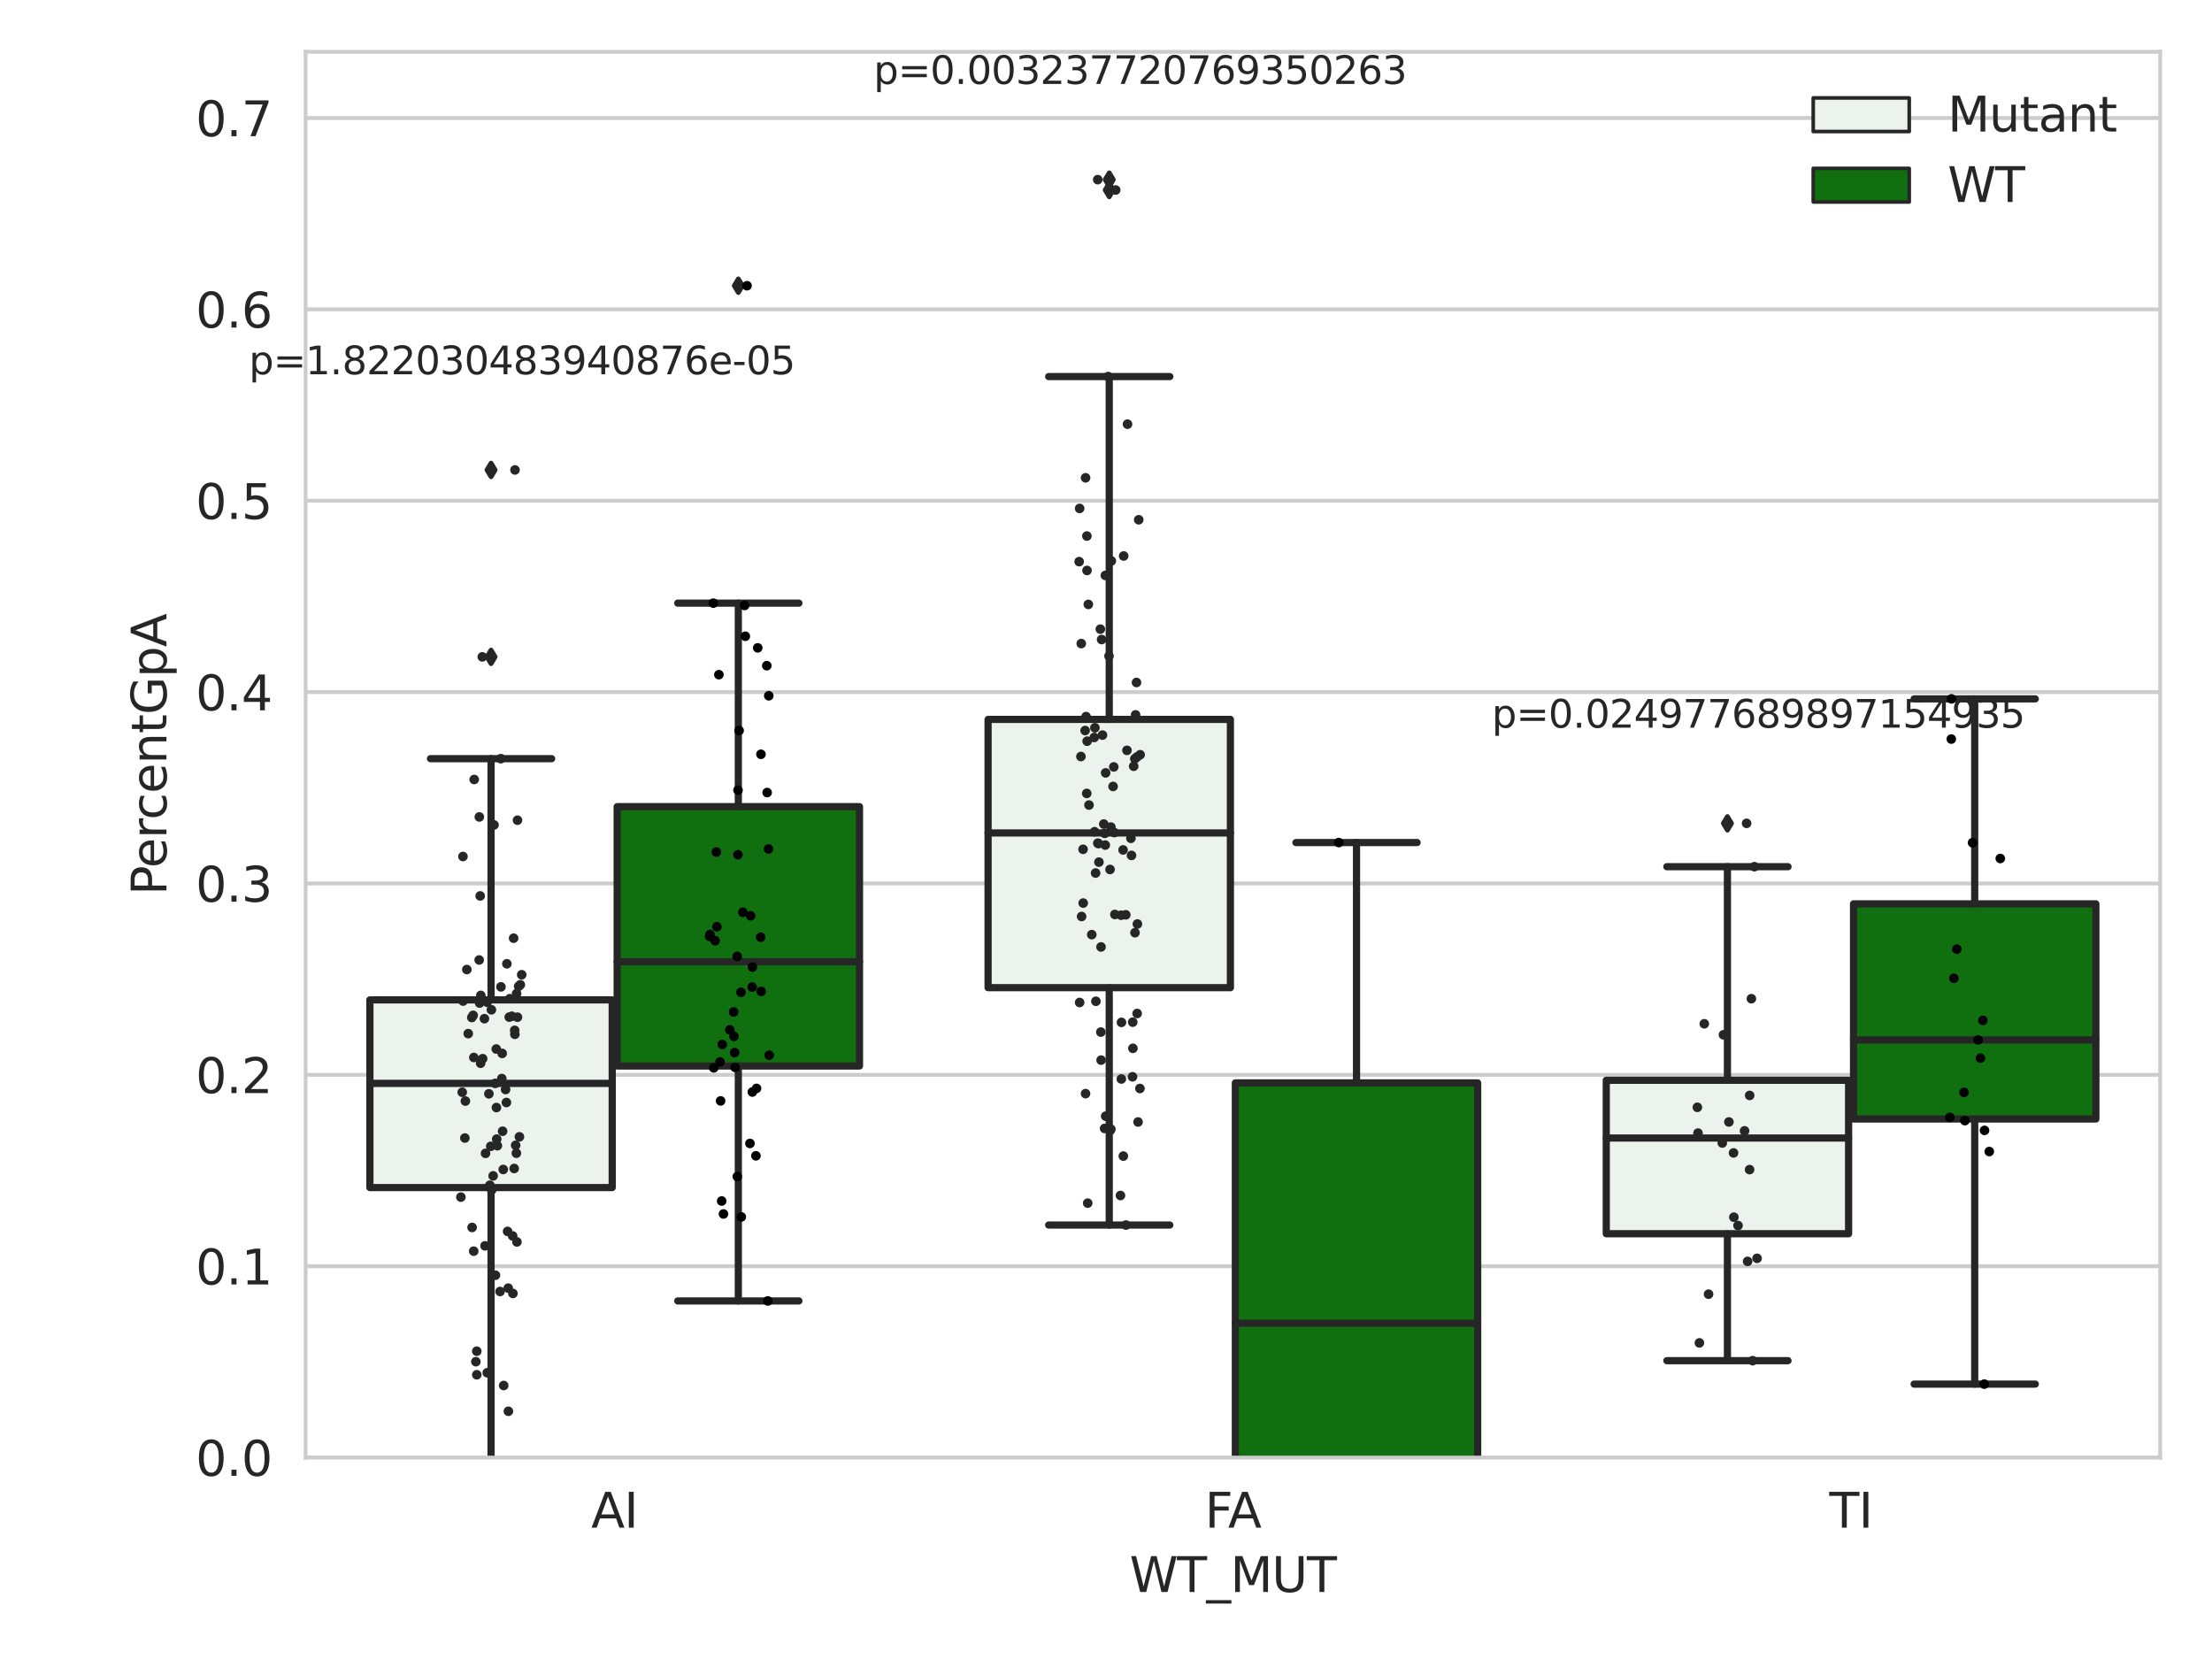 <?xml version="1.0" encoding="utf-8" standalone="no"?>
<!DOCTYPE svg PUBLIC "-//W3C//DTD SVG 1.1//EN"
  "http://www.w3.org/Graphics/SVG/1.1/DTD/svg11.dtd">
<svg xmlns:xlink="http://www.w3.org/1999/xlink" width="460.8pt" height="345.6pt" viewBox="0 0 460.8 345.6" xmlns="http://www.w3.org/2000/svg" version="1.1">
 <defs>
  <style type="text/css">*{stroke-linejoin: round; stroke-linecap: butt}</style>
 </defs>
 <g id="figure_1">
  <g id="patch_1">
   <path d="M 0 345.6 
L 460.8 345.6 
L 460.8 0 
L 0 0 
z
" style="fill: #ffffff"/>
  </g>
  <g id="axes_1">
   <g id="patch_2">
    <path d="M 63.661 303.64 
L 450 303.64 
L 450 10.8 
L 63.661 10.8 
z
" style="fill: #ffffff"/>
   </g>
   <g id="matplotlib.axis_1">
    <g id="xtick_1">
     <g id="text_1">
      <!-- AI -->
      <g style="fill: #262626" transform="translate(123.156 318.238)scale(0.1 -0.1)">
       <defs>
        <path id="DejaVuSans-41" d="M 2188 4044 
L 1331 1722 
L 3047 1722 
L 2188 4044 
z
M 1831 4666 
L 2547 4666 
L 4325 0 
L 3669 0 
L 3244 1197 
L 1141 1197 
L 716 0 
L 50 0 
L 1831 4666 
z
" transform="scale(0.016)"/>
        <path id="DejaVuSans-49" d="M 628 4666 
L 1259 4666 
L 1259 0 
L 628 0 
L 628 4666 
z
" transform="scale(0.016)"/>
       </defs>
       <use xlink:href="#DejaVuSans-41"/>
       <use xlink:href="#DejaVuSans-49" x="68.408"/>
      </g>
     </g>
    </g>
    <g id="xtick_2">
     <g id="text_2">
      <!-- FA -->
      <g style="fill: #262626" transform="translate(250.991 318.238)scale(0.1 -0.1)">
       <defs>
        <path id="DejaVuSans-46" d="M 628 4666 
L 3309 4666 
L 3309 4134 
L 1259 4134 
L 1259 2759 
L 3109 2759 
L 3109 2228 
L 1259 2228 
L 1259 0 
L 628 0 
L 628 4666 
z
" transform="scale(0.016)"/>
       </defs>
       <use xlink:href="#DejaVuSans-46"/>
       <use xlink:href="#DejaVuSans-41" x="48.395"/>
      </g>
     </g>
    </g>
    <g id="xtick_3">
     <g id="text_3">
      <!-- TI -->
      <g style="fill: #262626" transform="translate(381.081 318.238)scale(0.1 -0.1)">
       <defs>
        <path id="DejaVuSans-54" d="M -19 4666 
L 3928 4666 
L 3928 4134 
L 2272 4134 
L 2272 0 
L 1638 0 
L 1638 4134 
L -19 4134 
L -19 4666 
z
" transform="scale(0.016)"/>
       </defs>
       <use xlink:href="#DejaVuSans-54"/>
       <use xlink:href="#DejaVuSans-49" x="61.084"/>
      </g>
     </g>
    </g>
    <g id="text_4">
     <!-- WT_MUT -->
     <g style="fill: #262626" transform="translate(235.306 331.638)scale(0.1 -0.1)">
      <defs>
       <path id="DejaVuSans-57" d="M 213 4666 
L 850 4666 
L 1831 722 
L 2809 4666 
L 3519 4666 
L 4500 722 
L 5478 4666 
L 6119 4666 
L 4947 0 
L 4153 0 
L 3169 4050 
L 2175 0 
L 1381 0 
L 213 4666 
z
" transform="scale(0.016)"/>
       <path id="DejaVuSans-5f" d="M 3263 -1063 
L 3263 -1509 
L -63 -1509 
L -63 -1063 
L 3263 -1063 
z
" transform="scale(0.016)"/>
       <path id="DejaVuSans-4d" d="M 628 4666 
L 1569 4666 
L 2759 1491 
L 3956 4666 
L 4897 4666 
L 4897 0 
L 4281 0 
L 4281 4097 
L 3078 897 
L 2444 897 
L 1241 4097 
L 1241 0 
L 628 0 
L 628 4666 
z
" transform="scale(0.016)"/>
       <path id="DejaVuSans-55" d="M 556 4666 
L 1191 4666 
L 1191 1831 
Q 1191 1081 1462 751 
Q 1734 422 2344 422 
Q 2950 422 3222 751 
Q 3494 1081 3494 1831 
L 3494 4666 
L 4128 4666 
L 4128 1753 
Q 4128 841 3676 375 
Q 3225 -91 2344 -91 
Q 1459 -91 1007 375 
Q 556 841 556 1753 
L 556 4666 
z
" transform="scale(0.016)"/>
      </defs>
      <use xlink:href="#DejaVuSans-57"/>
      <use xlink:href="#DejaVuSans-54" x="98.877"/>
      <use xlink:href="#DejaVuSans-5f" x="159.961"/>
      <use xlink:href="#DejaVuSans-4d" x="209.961"/>
      <use xlink:href="#DejaVuSans-55" x="296.24"/>
      <use xlink:href="#DejaVuSans-54" x="369.434"/>
     </g>
    </g>
   </g>
   <g id="matplotlib.axis_2">
    <g id="ytick_1">
     <g id="line2d_1">
      <path d="M 63.661 303.64 
L 450 303.64 
" clip-path="url(#p94549c81db)" style="fill: none; stroke: #cccccc; stroke-width: 0.8; stroke-linecap: round"/>
     </g>
     <g id="text_5">
      <!-- 0.0 -->
      <g style="fill: #262626" transform="translate(40.758 307.439)scale(0.1 -0.1)">
       <defs>
        <path id="DejaVuSans-30" d="M 2034 4250 
Q 1547 4250 1301 3770 
Q 1056 3291 1056 2328 
Q 1056 1369 1301 889 
Q 1547 409 2034 409 
Q 2525 409 2770 889 
Q 3016 1369 3016 2328 
Q 3016 3291 2770 3770 
Q 2525 4250 2034 4250 
z
M 2034 4750 
Q 2819 4750 3233 4129 
Q 3647 3509 3647 2328 
Q 3647 1150 3233 529 
Q 2819 -91 2034 -91 
Q 1250 -91 836 529 
Q 422 1150 422 2328 
Q 422 3509 836 4129 
Q 1250 4750 2034 4750 
z
" transform="scale(0.016)"/>
        <path id="DejaVuSans-2e" d="M 684 794 
L 1344 794 
L 1344 0 
L 684 0 
L 684 794 
z
" transform="scale(0.016)"/>
       </defs>
       <use xlink:href="#DejaVuSans-30"/>
       <use xlink:href="#DejaVuSans-2e" x="63.623"/>
       <use xlink:href="#DejaVuSans-30" x="95.41"/>
      </g>
     </g>
    </g>
    <g id="ytick_2">
     <g id="line2d_2">
      <path d="M 63.661 263.774 
L 450 263.774 
" clip-path="url(#p94549c81db)" style="fill: none; stroke: #cccccc; stroke-width: 0.8; stroke-linecap: round"/>
     </g>
     <g id="text_6">
      <!-- 0.1 -->
      <g style="fill: #262626" transform="translate(40.758 267.573)scale(0.1 -0.1)">
       <defs>
        <path id="DejaVuSans-31" d="M 794 531 
L 1825 531 
L 1825 4091 
L 703 3866 
L 703 4441 
L 1819 4666 
L 2450 4666 
L 2450 531 
L 3481 531 
L 3481 0 
L 794 0 
L 794 531 
z
" transform="scale(0.016)"/>
       </defs>
       <use xlink:href="#DejaVuSans-30"/>
       <use xlink:href="#DejaVuSans-2e" x="63.623"/>
       <use xlink:href="#DejaVuSans-31" x="95.41"/>
      </g>
     </g>
    </g>
    <g id="ytick_3">
     <g id="line2d_3">
      <path d="M 63.661 223.909 
L 450 223.909 
" clip-path="url(#p94549c81db)" style="fill: none; stroke: #cccccc; stroke-width: 0.8; stroke-linecap: round"/>
     </g>
     <g id="text_7">
      <!-- 0.2 -->
      <g style="fill: #262626" transform="translate(40.758 227.708)scale(0.1 -0.1)">
       <defs>
        <path id="DejaVuSans-32" d="M 1228 531 
L 3431 531 
L 3431 0 
L 469 0 
L 469 531 
Q 828 903 1448 1529 
Q 2069 2156 2228 2338 
Q 2531 2678 2651 2914 
Q 2772 3150 2772 3378 
Q 2772 3750 2511 3984 
Q 2250 4219 1831 4219 
Q 1534 4219 1204 4116 
Q 875 4013 500 3803 
L 500 4441 
Q 881 4594 1212 4672 
Q 1544 4750 1819 4750 
Q 2544 4750 2975 4387 
Q 3406 4025 3406 3419 
Q 3406 3131 3298 2873 
Q 3191 2616 2906 2266 
Q 2828 2175 2409 1742 
Q 1991 1309 1228 531 
z
" transform="scale(0.016)"/>
       </defs>
       <use xlink:href="#DejaVuSans-30"/>
       <use xlink:href="#DejaVuSans-2e" x="63.623"/>
       <use xlink:href="#DejaVuSans-32" x="95.41"/>
      </g>
     </g>
    </g>
    <g id="ytick_4">
     <g id="line2d_4">
      <path d="M 63.661 184.043 
L 450 184.043 
" clip-path="url(#p94549c81db)" style="fill: none; stroke: #cccccc; stroke-width: 0.8; stroke-linecap: round"/>
     </g>
     <g id="text_8">
      <!-- 0.3 -->
      <g style="fill: #262626" transform="translate(40.758 187.842)scale(0.1 -0.1)">
       <defs>
        <path id="DejaVuSans-33" d="M 2597 2516 
Q 3050 2419 3304 2112 
Q 3559 1806 3559 1356 
Q 3559 666 3084 287 
Q 2609 -91 1734 -91 
Q 1441 -91 1130 -33 
Q 819 25 488 141 
L 488 750 
Q 750 597 1062 519 
Q 1375 441 1716 441 
Q 2309 441 2620 675 
Q 2931 909 2931 1356 
Q 2931 1769 2642 2001 
Q 2353 2234 1838 2234 
L 1294 2234 
L 1294 2753 
L 1863 2753 
Q 2328 2753 2575 2939 
Q 2822 3125 2822 3475 
Q 2822 3834 2567 4026 
Q 2313 4219 1838 4219 
Q 1578 4219 1281 4162 
Q 984 4106 628 3988 
L 628 4550 
Q 988 4650 1302 4700 
Q 1616 4750 1894 4750 
Q 2613 4750 3031 4423 
Q 3450 4097 3450 3541 
Q 3450 3153 3228 2886 
Q 3006 2619 2597 2516 
z
" transform="scale(0.016)"/>
       </defs>
       <use xlink:href="#DejaVuSans-30"/>
       <use xlink:href="#DejaVuSans-2e" x="63.623"/>
       <use xlink:href="#DejaVuSans-33" x="95.41"/>
      </g>
     </g>
    </g>
    <g id="ytick_5">
     <g id="line2d_5">
      <path d="M 63.661 144.177 
L 450 144.177 
" clip-path="url(#p94549c81db)" style="fill: none; stroke: #cccccc; stroke-width: 0.8; stroke-linecap: round"/>
     </g>
     <g id="text_9">
      <!-- 0.4 -->
      <g style="fill: #262626" transform="translate(40.758 147.976)scale(0.1 -0.1)">
       <defs>
        <path id="DejaVuSans-34" d="M 2419 4116 
L 825 1625 
L 2419 1625 
L 2419 4116 
z
M 2253 4666 
L 3047 4666 
L 3047 1625 
L 3713 1625 
L 3713 1100 
L 3047 1100 
L 3047 0 
L 2419 0 
L 2419 1100 
L 313 1100 
L 313 1709 
L 2253 4666 
z
" transform="scale(0.016)"/>
       </defs>
       <use xlink:href="#DejaVuSans-30"/>
       <use xlink:href="#DejaVuSans-2e" x="63.623"/>
       <use xlink:href="#DejaVuSans-34" x="95.41"/>
      </g>
     </g>
    </g>
    <g id="ytick_6">
     <g id="line2d_6">
      <path d="M 63.661 104.311 
L 450 104.311 
" clip-path="url(#p94549c81db)" style="fill: none; stroke: #cccccc; stroke-width: 0.8; stroke-linecap: round"/>
     </g>
     <g id="text_10">
      <!-- 0.5 -->
      <g style="fill: #262626" transform="translate(40.758 108.111)scale(0.1 -0.1)">
       <defs>
        <path id="DejaVuSans-35" d="M 691 4666 
L 3169 4666 
L 3169 4134 
L 1269 4134 
L 1269 2991 
Q 1406 3038 1543 3061 
Q 1681 3084 1819 3084 
Q 2600 3084 3056 2656 
Q 3513 2228 3513 1497 
Q 3513 744 3044 326 
Q 2575 -91 1722 -91 
Q 1428 -91 1123 -41 
Q 819 9 494 109 
L 494 744 
Q 775 591 1075 516 
Q 1375 441 1709 441 
Q 2250 441 2565 725 
Q 2881 1009 2881 1497 
Q 2881 1984 2565 2268 
Q 2250 2553 1709 2553 
Q 1456 2553 1204 2497 
Q 953 2441 691 2322 
L 691 4666 
z
" transform="scale(0.016)"/>
       </defs>
       <use xlink:href="#DejaVuSans-30"/>
       <use xlink:href="#DejaVuSans-2e" x="63.623"/>
       <use xlink:href="#DejaVuSans-35" x="95.41"/>
      </g>
     </g>
    </g>
    <g id="ytick_7">
     <g id="line2d_7">
      <path d="M 63.661 64.446 
L 450 64.446 
" clip-path="url(#p94549c81db)" style="fill: none; stroke: #cccccc; stroke-width: 0.8; stroke-linecap: round"/>
     </g>
     <g id="text_11">
      <!-- 0.6 -->
      <g style="fill: #262626" transform="translate(40.758 68.245)scale(0.1 -0.1)">
       <defs>
        <path id="DejaVuSans-36" d="M 2113 2584 
Q 1688 2584 1439 2293 
Q 1191 2003 1191 1497 
Q 1191 994 1439 701 
Q 1688 409 2113 409 
Q 2538 409 2786 701 
Q 3034 994 3034 1497 
Q 3034 2003 2786 2293 
Q 2538 2584 2113 2584 
z
M 3366 4563 
L 3366 3988 
Q 3128 4100 2886 4159 
Q 2644 4219 2406 4219 
Q 1781 4219 1451 3797 
Q 1122 3375 1075 2522 
Q 1259 2794 1537 2939 
Q 1816 3084 2150 3084 
Q 2853 3084 3261 2657 
Q 3669 2231 3669 1497 
Q 3669 778 3244 343 
Q 2819 -91 2113 -91 
Q 1303 -91 875 529 
Q 447 1150 447 2328 
Q 447 3434 972 4092 
Q 1497 4750 2381 4750 
Q 2619 4750 2861 4703 
Q 3103 4656 3366 4563 
z
" transform="scale(0.016)"/>
       </defs>
       <use xlink:href="#DejaVuSans-30"/>
       <use xlink:href="#DejaVuSans-2e" x="63.623"/>
       <use xlink:href="#DejaVuSans-36" x="95.41"/>
      </g>
     </g>
    </g>
    <g id="ytick_8">
     <g id="line2d_8">
      <path d="M 63.661 24.58 
L 450 24.58 
" clip-path="url(#p94549c81db)" style="fill: none; stroke: #cccccc; stroke-width: 0.8; stroke-linecap: round"/>
     </g>
     <g id="text_12">
      <!-- 0.7 -->
      <g style="fill: #262626" transform="translate(40.758 28.379)scale(0.1 -0.1)">
       <defs>
        <path id="DejaVuSans-37" d="M 525 4666 
L 3525 4666 
L 3525 4397 
L 1831 0 
L 1172 0 
L 2766 4134 
L 525 4134 
L 525 4666 
z
" transform="scale(0.016)"/>
       </defs>
       <use xlink:href="#DejaVuSans-30"/>
       <use xlink:href="#DejaVuSans-2e" x="63.623"/>
       <use xlink:href="#DejaVuSans-37" x="95.41"/>
      </g>
     </g>
    </g>
    <g id="text_13">
     <!-- PercentGpA -->
     <g style="fill: #262626" transform="translate(34.678 186.497)rotate(-90)scale(0.1 -0.1)">
      <defs>
       <path id="DejaVuSans-50" d="M 1259 4147 
L 1259 2394 
L 2053 2394 
Q 2494 2394 2734 2622 
Q 2975 2850 2975 3272 
Q 2975 3691 2734 3919 
Q 2494 4147 2053 4147 
L 1259 4147 
z
M 628 4666 
L 2053 4666 
Q 2838 4666 3239 4311 
Q 3641 3956 3641 3272 
Q 3641 2581 3239 2228 
Q 2838 1875 2053 1875 
L 1259 1875 
L 1259 0 
L 628 0 
L 628 4666 
z
" transform="scale(0.016)"/>
       <path id="DejaVuSans-65" d="M 3597 1894 
L 3597 1613 
L 953 1613 
Q 991 1019 1311 708 
Q 1631 397 2203 397 
Q 2534 397 2845 478 
Q 3156 559 3463 722 
L 3463 178 
Q 3153 47 2828 -22 
Q 2503 -91 2169 -91 
Q 1331 -91 842 396 
Q 353 884 353 1716 
Q 353 2575 817 3079 
Q 1281 3584 2069 3584 
Q 2775 3584 3186 3129 
Q 3597 2675 3597 1894 
z
M 3022 2063 
Q 3016 2534 2758 2815 
Q 2500 3097 2075 3097 
Q 1594 3097 1305 2825 
Q 1016 2553 972 2059 
L 3022 2063 
z
" transform="scale(0.016)"/>
       <path id="DejaVuSans-72" d="M 2631 2963 
Q 2534 3019 2420 3045 
Q 2306 3072 2169 3072 
Q 1681 3072 1420 2755 
Q 1159 2438 1159 1844 
L 1159 0 
L 581 0 
L 581 3500 
L 1159 3500 
L 1159 2956 
Q 1341 3275 1631 3429 
Q 1922 3584 2338 3584 
Q 2397 3584 2469 3576 
Q 2541 3569 2628 3553 
L 2631 2963 
z
" transform="scale(0.016)"/>
       <path id="DejaVuSans-63" d="M 3122 3366 
L 3122 2828 
Q 2878 2963 2633 3030 
Q 2388 3097 2138 3097 
Q 1578 3097 1268 2742 
Q 959 2388 959 1747 
Q 959 1106 1268 751 
Q 1578 397 2138 397 
Q 2388 397 2633 464 
Q 2878 531 3122 666 
L 3122 134 
Q 2881 22 2623 -34 
Q 2366 -91 2075 -91 
Q 1284 -91 818 406 
Q 353 903 353 1747 
Q 353 2603 823 3093 
Q 1294 3584 2113 3584 
Q 2378 3584 2631 3529 
Q 2884 3475 3122 3366 
z
" transform="scale(0.016)"/>
       <path id="DejaVuSans-6e" d="M 3513 2113 
L 3513 0 
L 2938 0 
L 2938 2094 
Q 2938 2591 2744 2837 
Q 2550 3084 2163 3084 
Q 1697 3084 1428 2787 
Q 1159 2491 1159 1978 
L 1159 0 
L 581 0 
L 581 3500 
L 1159 3500 
L 1159 2956 
Q 1366 3272 1645 3428 
Q 1925 3584 2291 3584 
Q 2894 3584 3203 3211 
Q 3513 2838 3513 2113 
z
" transform="scale(0.016)"/>
       <path id="DejaVuSans-74" d="M 1172 4494 
L 1172 3500 
L 2356 3500 
L 2356 3053 
L 1172 3053 
L 1172 1153 
Q 1172 725 1289 603 
Q 1406 481 1766 481 
L 2356 481 
L 2356 0 
L 1766 0 
Q 1100 0 847 248 
Q 594 497 594 1153 
L 594 3053 
L 172 3053 
L 172 3500 
L 594 3500 
L 594 4494 
L 1172 4494 
z
" transform="scale(0.016)"/>
       <path id="DejaVuSans-47" d="M 3809 666 
L 3809 1919 
L 2778 1919 
L 2778 2438 
L 4434 2438 
L 4434 434 
Q 4069 175 3628 42 
Q 3188 -91 2688 -91 
Q 1594 -91 976 548 
Q 359 1188 359 2328 
Q 359 3472 976 4111 
Q 1594 4750 2688 4750 
Q 3144 4750 3555 4637 
Q 3966 4525 4313 4306 
L 4313 3634 
Q 3963 3931 3569 4081 
Q 3175 4231 2741 4231 
Q 1884 4231 1454 3753 
Q 1025 3275 1025 2328 
Q 1025 1384 1454 906 
Q 1884 428 2741 428 
Q 3075 428 3337 486 
Q 3600 544 3809 666 
z
" transform="scale(0.016)"/>
       <path id="DejaVuSans-70" d="M 1159 525 
L 1159 -1331 
L 581 -1331 
L 581 3500 
L 1159 3500 
L 1159 2969 
Q 1341 3281 1617 3432 
Q 1894 3584 2278 3584 
Q 2916 3584 3314 3078 
Q 3713 2572 3713 1747 
Q 3713 922 3314 415 
Q 2916 -91 2278 -91 
Q 1894 -91 1617 61 
Q 1341 213 1159 525 
z
M 3116 1747 
Q 3116 2381 2855 2742 
Q 2594 3103 2138 3103 
Q 1681 3103 1420 2742 
Q 1159 2381 1159 1747 
Q 1159 1113 1420 752 
Q 1681 391 2138 391 
Q 2594 391 2855 752 
Q 3116 1113 3116 1747 
z
" transform="scale(0.016)"/>
      </defs>
      <use xlink:href="#DejaVuSans-50"/>
      <use xlink:href="#DejaVuSans-65" x="56.678"/>
      <use xlink:href="#DejaVuSans-72" x="118.201"/>
      <use xlink:href="#DejaVuSans-63" x="157.064"/>
      <use xlink:href="#DejaVuSans-65" x="212.045"/>
      <use xlink:href="#DejaVuSans-6e" x="273.568"/>
      <use xlink:href="#DejaVuSans-74" x="336.947"/>
      <use xlink:href="#DejaVuSans-47" x="376.156"/>
      <use xlink:href="#DejaVuSans-70" x="453.646"/>
      <use xlink:href="#DejaVuSans-41" x="517.123"/>
     </g>
    </g>
   </g>
   <g id="patch_3">
    <path d="M 77.054 247.392 
L 127.536 247.392 
L 127.536 208.293 
L 77.054 208.293 
L 77.054 247.392 
z
" clip-path="url(#p94549c81db)" style="fill: #ecf2ec; stroke: #262626; stroke-width: 1.5; stroke-linejoin: miter"/>
   </g>
   <g id="patch_4">
    <path d="M 128.566 222.066 
L 179.048 222.066 
L 179.048 168.04 
L 128.566 168.04 
L 128.566 222.066 
z
" clip-path="url(#p94549c81db)" style="fill: #107010; stroke: #262626; stroke-width: 1.5; stroke-linejoin: miter"/>
   </g>
   <g id="patch_5">
    <path d="M 205.834 205.754 
L 256.316 205.754 
L 256.316 149.862 
L 205.834 149.862 
L 205.834 205.754 
z
" clip-path="url(#p94549c81db)" style="fill: #ecf2ec; stroke: #262626; stroke-width: 1.5; stroke-linejoin: miter"/>
   </g>
   <g id="patch_6">
    <path d="M 257.346 325.722 
L 307.827 325.722 
L 307.827 225.587 
L 257.346 225.587 
L 257.346 325.722 
z
" clip-path="url(#p94549c81db)" style="fill: #107010; stroke: #262626; stroke-width: 1.5; stroke-linejoin: miter"/>
   </g>
   <g id="patch_7">
    <path d="M 334.613 257.01 
L 385.095 257.01 
L 385.095 225.039 
L 334.613 225.039 
L 334.613 257.01 
z
" clip-path="url(#p94549c81db)" style="fill: #ecf2ec; stroke: #262626; stroke-width: 1.5; stroke-linejoin: miter"/>
   </g>
   <g id="patch_8">
    <path d="M 386.125 233.109 
L 436.607 233.109 
L 436.607 188.285 
L 386.125 188.285 
L 386.125 233.109 
z
" clip-path="url(#p94549c81db)" style="fill: #107010; stroke: #262626; stroke-width: 1.5; stroke-linejoin: miter"/>
   </g>
   <g id="patch_9">
    <path d="M 128.051 303.64 
L 128.051 303.64 
L 128.051 303.64 
L 128.051 303.64 
z
" clip-path="url(#p94549c81db)" style="fill: #ecf2ec; stroke: #262626; stroke-width: 0.75; stroke-linejoin: miter"/>
   </g>
   <g id="patch_10">
    <path d="M 128.051 303.64 
L 128.051 303.64 
L 128.051 303.64 
L 128.051 303.64 
z
" clip-path="url(#p94549c81db)" style="fill: #107010; stroke: #262626; stroke-width: 0.75; stroke-linejoin: miter"/>
   </g>
   <g id="PathCollection_1"/>
   <g id="PathCollection_2"/>
   <g id="line2d_9">
    <path d="M 102.295 247.392 
L 102.295 305.019 
" clip-path="url(#p94549c81db)" style="fill: none; stroke: #262626; stroke-width: 1.5; stroke-linecap: round"/>
   </g>
   <g id="line2d_10">
    <path d="M 102.295 208.293 
L 102.295 158.043 
" clip-path="url(#p94549c81db)" style="fill: none; stroke: #262626; stroke-width: 1.5; stroke-linecap: round"/>
   </g>
   <g id="line2d_11">
    <path d="M 89.675 305.019 
L 114.916 305.019 
" clip-path="url(#p94549c81db)" style="fill: none; stroke: #262626; stroke-width: 1.5; stroke-linecap: round"/>
   </g>
   <g id="line2d_12">
    <path d="M 89.675 158.043 
L 114.916 158.043 
" clip-path="url(#p94549c81db)" style="fill: none; stroke: #262626; stroke-width: 1.5; stroke-linecap: round"/>
   </g>
   <g id="line2d_13">
    <defs>
     <path id="m52cf90bb4a" d="M -0 1.414 
L 0.849 0 
L 0 -1.414 
L -0.849 -0 
z
" style="stroke: #262626; stroke-linejoin: miter"/>
    </defs>
    <g clip-path="url(#p94549c81db)">
     <use xlink:href="#m52cf90bb4a" x="102.295" y="325.909" style="fill: #262626; stroke: #262626; stroke-linejoin: miter"/>
     <use xlink:href="#m52cf90bb4a" x="102.295" y="97.899" style="fill: #262626; stroke: #262626; stroke-linejoin: miter"/>
     <use xlink:href="#m52cf90bb4a" x="102.295" y="136.836" style="fill: #262626; stroke: #262626; stroke-linejoin: miter"/>
    </g>
   </g>
   <g id="line2d_14">
    <path d="M 153.807 222.066 
L 153.807 271.008 
" clip-path="url(#p94549c81db)" style="fill: none; stroke: #262626; stroke-width: 1.5; stroke-linecap: round"/>
   </g>
   <g id="line2d_15">
    <path d="M 153.807 168.04 
L 153.807 125.647 
" clip-path="url(#p94549c81db)" style="fill: none; stroke: #262626; stroke-width: 1.5; stroke-linecap: round"/>
   </g>
   <g id="line2d_16">
    <path d="M 141.187 271.008 
L 166.427 271.008 
" clip-path="url(#p94549c81db)" style="fill: none; stroke: #262626; stroke-width: 1.5; stroke-linecap: round"/>
   </g>
   <g id="line2d_17">
    <path d="M 141.187 125.647 
L 166.427 125.647 
" clip-path="url(#p94549c81db)" style="fill: none; stroke: #262626; stroke-width: 1.5; stroke-linecap: round"/>
   </g>
   <g id="line2d_18">
    <g clip-path="url(#p94549c81db)">
     <use xlink:href="#m52cf90bb4a" x="153.807" y="59.521" style="fill: #262626; stroke: #262626; stroke-linejoin: miter"/>
    </g>
   </g>
   <g id="line2d_19">
    <path d="M 231.075 205.754 
L 231.075 255.199 
" clip-path="url(#p94549c81db)" style="fill: none; stroke: #262626; stroke-width: 1.5; stroke-linecap: round"/>
   </g>
   <g id="line2d_20">
    <path d="M 231.075 149.862 
L 231.075 78.446 
" clip-path="url(#p94549c81db)" style="fill: none; stroke: #262626; stroke-width: 1.5; stroke-linecap: round"/>
   </g>
   <g id="line2d_21">
    <path d="M 218.454 255.199 
L 243.695 255.199 
" clip-path="url(#p94549c81db)" style="fill: none; stroke: #262626; stroke-width: 1.5; stroke-linecap: round"/>
   </g>
   <g id="line2d_22">
    <path d="M 218.454 78.446 
L 243.695 78.446 
" clip-path="url(#p94549c81db)" style="fill: none; stroke: #262626; stroke-width: 1.5; stroke-linecap: round"/>
   </g>
   <g id="line2d_23">
    <g clip-path="url(#p94549c81db)">
     <use xlink:href="#m52cf90bb4a" x="231.075" y="39.58" style="fill: #262626; stroke: #262626; stroke-linejoin: miter"/>
     <use xlink:href="#m52cf90bb4a" x="231.075" y="37.422" style="fill: #262626; stroke: #262626; stroke-linejoin: miter"/>
    </g>
   </g>
   <g id="line2d_24">
    <path d="M 282.587 325.722 
L 282.587 346.6 
" clip-path="url(#p94549c81db)" style="fill: none; stroke: #262626; stroke-width: 1.5; stroke-linecap: round"/>
   </g>
   <g id="line2d_25">
    <path d="M 282.587 225.587 
L 282.587 175.519 
" clip-path="url(#p94549c81db)" style="fill: none; stroke: #262626; stroke-width: 1.5; stroke-linecap: round"/>
   </g>
   <g id="line2d_26">
    <path clip-path="url(#p94549c81db)" style="fill: none; stroke: #262626; stroke-width: 1.5; stroke-linecap: round"/>
   </g>
   <g id="line2d_27">
    <path d="M 269.966 175.519 
L 295.207 175.519 
" clip-path="url(#p94549c81db)" style="fill: none; stroke: #262626; stroke-width: 1.5; stroke-linecap: round"/>
   </g>
   <g id="line2d_28"/>
   <g id="line2d_29">
    <path d="M 359.854 257.01 
L 359.854 283.454 
" clip-path="url(#p94549c81db)" style="fill: none; stroke: #262626; stroke-width: 1.5; stroke-linecap: round"/>
   </g>
   <g id="line2d_30">
    <path d="M 359.854 225.039 
L 359.854 180.546 
" clip-path="url(#p94549c81db)" style="fill: none; stroke: #262626; stroke-width: 1.5; stroke-linecap: round"/>
   </g>
   <g id="line2d_31">
    <path d="M 347.234 283.454 
L 372.475 283.454 
" clip-path="url(#p94549c81db)" style="fill: none; stroke: #262626; stroke-width: 1.5; stroke-linecap: round"/>
   </g>
   <g id="line2d_32">
    <path d="M 347.234 180.546 
L 372.475 180.546 
" clip-path="url(#p94549c81db)" style="fill: none; stroke: #262626; stroke-width: 1.5; stroke-linecap: round"/>
   </g>
   <g id="line2d_33">
    <g clip-path="url(#p94549c81db)">
     <use xlink:href="#m52cf90bb4a" x="359.854" y="171.516" style="fill: #262626; stroke: #262626; stroke-linejoin: miter"/>
    </g>
   </g>
   <g id="line2d_34">
    <path d="M 411.366 233.109 
L 411.366 288.335 
" clip-path="url(#p94549c81db)" style="fill: none; stroke: #262626; stroke-width: 1.5; stroke-linecap: round"/>
   </g>
   <g id="line2d_35">
    <path d="M 411.366 188.285 
L 411.366 145.59 
" clip-path="url(#p94549c81db)" style="fill: none; stroke: #262626; stroke-width: 1.5; stroke-linecap: round"/>
   </g>
   <g id="line2d_36">
    <path d="M 398.746 288.335 
L 423.987 288.335 
" clip-path="url(#p94549c81db)" style="fill: none; stroke: #262626; stroke-width: 1.5; stroke-linecap: round"/>
   </g>
   <g id="line2d_37">
    <path d="M 398.746 145.59 
L 423.987 145.59 
" clip-path="url(#p94549c81db)" style="fill: none; stroke: #262626; stroke-width: 1.5; stroke-linecap: round"/>
   </g>
   <g id="line2d_38"/>
   <g id="line2d_39">
    <path d="M 77.054 225.687 
L 127.536 225.687 
" clip-path="url(#p94549c81db)" style="fill: none; stroke: #262626; stroke-width: 1.5; stroke-linecap: round"/>
   </g>
   <g id="line2d_40">
    <path d="M 128.566 200.344 
L 179.048 200.344 
" clip-path="url(#p94549c81db)" style="fill: none; stroke: #262626; stroke-width: 1.5; stroke-linecap: round"/>
   </g>
   <g id="line2d_41">
    <path d="M 205.834 173.522 
L 256.316 173.522 
" clip-path="url(#p94549c81db)" style="fill: none; stroke: #262626; stroke-width: 1.5; stroke-linecap: round"/>
   </g>
   <g id="line2d_42">
    <path d="M 257.346 275.655 
L 307.827 275.655 
" clip-path="url(#p94549c81db)" style="fill: none; stroke: #262626; stroke-width: 1.5; stroke-linecap: round"/>
   </g>
   <g id="line2d_43">
    <path d="M 334.613 237.077 
L 385.095 237.077 
" clip-path="url(#p94549c81db)" style="fill: none; stroke: #262626; stroke-width: 1.5; stroke-linecap: round"/>
   </g>
   <g id="line2d_44">
    <path d="M 386.125 216.639 
L 436.607 216.639 
" clip-path="url(#p94549c81db)" style="fill: none; stroke: #262626; stroke-width: 1.5; stroke-linecap: round"/>
   </g>
   <g id="patch_11">
    <path d="M 63.661 303.64 
L 63.661 10.8 
" style="fill: none; stroke: #cccccc; stroke-width: 0.8; stroke-linejoin: miter; stroke-linecap: square"/>
   </g>
   <g id="patch_12">
    <path d="M 450 303.64 
L 450 10.8 
" style="fill: none; stroke: #cccccc; stroke-width: 0.8; stroke-linejoin: miter; stroke-linecap: square"/>
   </g>
   <g id="patch_13">
    <path d="M 63.661 303.64 
L 450 303.64 
" style="fill: none; stroke: #cccccc; stroke-width: 0.8; stroke-linejoin: miter; stroke-linecap: square"/>
   </g>
   <g id="patch_14">
    <path d="M 63.661 10.8 
L 450 10.8 
" style="fill: none; stroke: #cccccc; stroke-width: 0.8; stroke-linejoin: miter; stroke-linecap: square"/>
   </g>
   <g id="PathCollection_3">
    <defs>
     <path id="C0_0_bcefd8224c" d="M 0 1 
C 0.265 1 0.52 0.895 0.707 0.707 
C 0.895 0.52 1 0.265 1 -0 
C 1 -0.265 0.895 -0.52 0.707 -0.707 
C 0.52 -0.895 0.265 -1 0 -1 
C -0.265 -1 -0.52 -0.895 -0.707 -0.707 
C -0.895 -0.52 -1 -0.265 -1 0 
C -1 0.265 -0.895 0.52 -0.707 0.707 
C -0.52 0.895 -0.265 1 0 1 
z
"/>
    </defs>
    <g clip-path="url(#p94549c81db)">
     <use xlink:href="#C0_0_bcefd8224c" x="101.039" y="259.532" style="fill: #262626"/>
    </g>
    <g clip-path="url(#p94549c81db)">
     <use xlink:href="#C0_0_bcefd8224c" x="107.111" y="243.416" style="fill: #262626"/>
    </g>
    <g clip-path="url(#p94549c81db)">
     <use xlink:href="#C0_0_bcefd8224c" x="103.214" y="265.655" style="fill: #262626"/>
    </g>
    <g clip-path="url(#p94549c81db)">
     <use xlink:href="#C0_0_bcefd8224c" x="102.368" y="210.353" style="fill: #262626"/>
    </g>
    <g clip-path="url(#p94549c81db)">
     <use xlink:href="#C0_0_bcefd8224c" x="101.845" y="227.862" style="fill: #262626"/>
    </g>
    <g clip-path="url(#p94549c81db)">
     <use xlink:href="#C0_0_bcefd8224c" x="107.612" y="206.982" style="fill: #262626"/>
    </g>
    <g clip-path="url(#p94549c81db)">
     <use xlink:href="#C0_0_bcefd8224c" x="106.794" y="257.469" style="fill: #262626"/>
    </g>
    <g clip-path="url(#p94549c81db)">
     <use xlink:href="#C0_0_bcefd8224c" x="96.293" y="227.535" style="fill: #262626"/>
    </g>
    <g clip-path="url(#p94549c81db)">
     <use xlink:href="#C0_0_bcefd8224c" x="105.906" y="293.993" style="fill: #262626"/>
    </g>
    <g clip-path="url(#p94549c81db)">
     <use xlink:href="#C0_0_bcefd8224c" x="98.347" y="255.7" style="fill: #262626"/>
    </g>
    <g clip-path="url(#p94549c81db)">
     <use xlink:href="#C0_0_bcefd8224c" x="106.995" y="195.445" style="fill: #262626"/>
    </g>
    <g clip-path="url(#p94549c81db)">
     <use xlink:href="#C0_0_bcefd8224c" x="99.324" y="286.387" style="fill: #262626"/>
    </g>
    <g clip-path="url(#p94549c81db)">
     <use xlink:href="#C0_0_bcefd8224c" x="98.57" y="211.512" style="fill: #262626"/>
    </g>
    <g clip-path="url(#p94549c81db)">
     <use xlink:href="#C0_0_bcefd8224c" x="98.686" y="260.641" style="fill: #262626"/>
    </g>
    <g clip-path="url(#p94549c81db)">
     <use xlink:href="#C0_0_bcefd8224c" x="107.219" y="214.642" style="fill: #262626"/>
    </g>
    <g clip-path="url(#p94549c81db)">
     <use xlink:href="#C0_0_bcefd8224c" x="96.013" y="249.381" style="fill: #262626"/>
    </g>
    <g clip-path="url(#p94549c81db)">
     <use xlink:href="#C0_0_bcefd8224c" x="108.204" y="236.821" style="fill: #262626"/>
    </g>
    <g clip-path="url(#p94549c81db)">
     <use xlink:href="#C0_0_bcefd8224c" x="108.395" y="205.139" style="fill: #262626"/>
    </g>
    <g clip-path="url(#p94549c81db)">
     <use xlink:href="#C0_0_bcefd8224c" x="102.325" y="325.909" style="fill: #262626"/>
    </g>
    <g clip-path="url(#p94549c81db)">
     <use xlink:href="#C0_0_bcefd8224c" x="100.914" y="212.209" style="fill: #262626"/>
    </g>
    <g clip-path="url(#p94549c81db)">
     <use xlink:href="#C0_0_bcefd8224c" x="105.591" y="200.778" style="fill: #262626"/>
    </g>
    <g clip-path="url(#p94549c81db)">
     <use xlink:href="#C0_0_bcefd8224c" x="107.284" y="97.899" style="fill: #262626"/>
    </g>
    <g clip-path="url(#p94549c81db)">
     <use xlink:href="#C0_0_bcefd8224c" x="104.836" y="243.623" style="fill: #262626"/>
    </g>
    <g clip-path="url(#p94549c81db)">
     <use xlink:href="#C0_0_bcefd8224c" x="104.609" y="219.441" style="fill: #262626"/>
    </g>
    <g clip-path="url(#p94549c81db)">
     <use xlink:href="#C0_0_bcefd8224c" x="107.42" y="238.593" style="fill: #262626"/>
    </g>
    <g clip-path="url(#p94549c81db)">
     <use xlink:href="#C0_0_bcefd8224c" x="107.571" y="240.235" style="fill: #262626"/>
    </g>
    <g clip-path="url(#p94549c81db)">
     <use xlink:href="#C0_0_bcefd8224c" x="103.612" y="238.669" style="fill: #262626"/>
    </g>
    <g clip-path="url(#p94549c81db)">
     <use xlink:href="#C0_0_bcefd8224c" x="103.38" y="218.531" style="fill: #262626"/>
    </g>
    <g clip-path="url(#p94549c81db)">
     <use xlink:href="#C0_0_bcefd8224c" x="100.119" y="221.493" style="fill: #262626"/>
    </g>
    <g clip-path="url(#p94549c81db)">
     <use xlink:href="#C0_0_bcefd8224c" x="96.466" y="208.537" style="fill: #262626"/>
    </g>
    <g clip-path="url(#p94549c81db)">
     <use xlink:href="#C0_0_bcefd8224c" x="102.238" y="238.803" style="fill: #262626"/>
    </g>
    <g clip-path="url(#p94549c81db)">
     <use xlink:href="#C0_0_bcefd8224c" x="98.787" y="162.382" style="fill: #262626"/>
    </g>
    <g clip-path="url(#p94549c81db)">
     <use xlink:href="#C0_0_bcefd8224c" x="100.469" y="136.836" style="fill: #262626"/>
    </g>
    <g clip-path="url(#p94549c81db)">
     <use xlink:href="#C0_0_bcefd8224c" x="99.911" y="208.956" style="fill: #262626"/>
    </g>
    <g clip-path="url(#p94549c81db)">
     <use xlink:href="#C0_0_bcefd8224c" x="105.74" y="256.525" style="fill: #262626"/>
    </g>
    <g clip-path="url(#p94549c81db)">
     <use xlink:href="#C0_0_bcefd8224c" x="108.043" y="205.468" style="fill: #262626"/>
    </g>
    <g clip-path="url(#p94549c81db)">
     <use xlink:href="#C0_0_bcefd8224c" x="98.287" y="211.965" style="fill: #262626"/>
    </g>
    <g clip-path="url(#p94549c81db)">
     <use xlink:href="#C0_0_bcefd8224c" x="104.322" y="158.043" style="fill: #262626"/>
    </g>
    <g clip-path="url(#p94549c81db)">
     <use xlink:href="#C0_0_bcefd8224c" x="105.493" y="229.672" style="fill: #262626"/>
    </g>
    <g clip-path="url(#p94549c81db)">
     <use xlink:href="#C0_0_bcefd8224c" x="106.849" y="269.446" style="fill: #262626"/>
    </g>
    <g clip-path="url(#p94549c81db)">
     <use xlink:href="#C0_0_bcefd8224c" x="106.2" y="208.048" style="fill: #262626"/>
    </g>
    <g clip-path="url(#p94549c81db)">
     <use xlink:href="#C0_0_bcefd8224c" x="102.43" y="247.881" style="fill: #262626"/>
    </g>
    <g clip-path="url(#p94549c81db)">
     <use xlink:href="#C0_0_bcefd8224c" x="97.705" y="305.019" style="fill: #262626"/>
    </g>
    <g clip-path="url(#p94549c81db)">
     <use xlink:href="#C0_0_bcefd8224c" x="106.617" y="211.703" style="fill: #262626"/>
    </g>
    <g clip-path="url(#p94549c81db)">
     <use xlink:href="#C0_0_bcefd8224c" x="97.541" y="215.327" style="fill: #262626"/>
    </g>
    <g clip-path="url(#p94549c81db)">
     <use xlink:href="#C0_0_bcefd8224c" x="102.733" y="244.958" style="fill: #262626"/>
    </g>
    <g clip-path="url(#p94549c81db)">
     <use xlink:href="#C0_0_bcefd8224c" x="100.032" y="186.638" style="fill: #262626"/>
    </g>
    <g clip-path="url(#p94549c81db)">
     <use xlink:href="#C0_0_bcefd8224c" x="108.677" y="203.055" style="fill: #262626"/>
    </g>
    <g clip-path="url(#p94549c81db)">
     <use xlink:href="#C0_0_bcefd8224c" x="96.445" y="178.427" style="fill: #262626"/>
    </g>
    <g clip-path="url(#p94549c81db)">
     <use xlink:href="#C0_0_bcefd8224c" x="100.549" y="220.545" style="fill: #262626"/>
    </g>
    <g clip-path="url(#p94549c81db)">
     <use xlink:href="#C0_0_bcefd8224c" x="101.502" y="285.967" style="fill: #262626"/>
    </g>
    <g clip-path="url(#p94549c81db)">
     <use xlink:href="#C0_0_bcefd8224c" x="99.325" y="281.481" style="fill: #262626"/>
    </g>
    <g clip-path="url(#p94549c81db)">
     <use xlink:href="#C0_0_bcefd8224c" x="105.323" y="226.965" style="fill: #262626"/>
    </g>
    <g clip-path="url(#p94549c81db)">
     <use xlink:href="#C0_0_bcefd8224c" x="101.479" y="208.778" style="fill: #262626"/>
    </g>
    <g clip-path="url(#p94549c81db)">
     <use xlink:href="#C0_0_bcefd8224c" x="99.853" y="170.185" style="fill: #262626"/>
    </g>
    <g clip-path="url(#p94549c81db)">
     <use xlink:href="#C0_0_bcefd8224c" x="104.536" y="224.686" style="fill: #262626"/>
    </g>
    <g clip-path="url(#p94549c81db)">
     <use xlink:href="#C0_0_bcefd8224c" x="106.088" y="211.885" style="fill: #262626"/>
    </g>
    <g clip-path="url(#p94549c81db)">
     <use xlink:href="#C0_0_bcefd8224c" x="107.804" y="170.862" style="fill: #262626"/>
    </g>
    <g clip-path="url(#p94549c81db)">
     <use xlink:href="#C0_0_bcefd8224c" x="96.949" y="229.372" style="fill: #262626"/>
    </g>
    <g clip-path="url(#p94549c81db)">
     <use xlink:href="#C0_0_bcefd8224c" x="101.146" y="240.265" style="fill: #262626"/>
    </g>
    <g clip-path="url(#p94549c81db)">
     <use xlink:href="#C0_0_bcefd8224c" x="104.362" y="205.583" style="fill: #262626"/>
    </g>
    <g clip-path="url(#p94549c81db)">
     <use xlink:href="#C0_0_bcefd8224c" x="102.915" y="171.853" style="fill: #262626"/>
    </g>
    <g clip-path="url(#p94549c81db)">
     <use xlink:href="#C0_0_bcefd8224c" x="103.472" y="237.297" style="fill: #262626"/>
    </g>
    <g clip-path="url(#p94549c81db)">
     <use xlink:href="#C0_0_bcefd8224c" x="107.256" y="215.464" style="fill: #262626"/>
    </g>
    <g clip-path="url(#p94549c81db)">
     <use xlink:href="#C0_0_bcefd8224c" x="100.163" y="207.362" style="fill: #262626"/>
    </g>
    <g clip-path="url(#p94549c81db)">
     <use xlink:href="#C0_0_bcefd8224c" x="98.712" y="220.29" style="fill: #262626"/>
    </g>
    <g clip-path="url(#p94549c81db)">
     <use xlink:href="#C0_0_bcefd8224c" x="97.249" y="201.974" style="fill: #262626"/>
    </g>
    <g clip-path="url(#p94549c81db)">
     <use xlink:href="#C0_0_bcefd8224c" x="107.684" y="258.713" style="fill: #262626"/>
    </g>
    <g clip-path="url(#p94549c81db)">
     <use xlink:href="#C0_0_bcefd8224c" x="104.93" y="288.627" style="fill: #262626"/>
    </g>
    <g clip-path="url(#p94549c81db)">
     <use xlink:href="#C0_0_bcefd8224c" x="99.821" y="199.981" style="fill: #262626"/>
    </g>
    <g clip-path="url(#p94549c81db)">
     <use xlink:href="#C0_0_bcefd8224c" x="103.157" y="225.687" style="fill: #262626"/>
    </g>
    <g clip-path="url(#p94549c81db)">
     <use xlink:href="#C0_0_bcefd8224c" x="102.042" y="246.903" style="fill: #262626"/>
    </g>
    <g clip-path="url(#p94549c81db)">
     <use xlink:href="#C0_0_bcefd8224c" x="104.172" y="269.04" style="fill: #262626"/>
    </g>
    <g clip-path="url(#p94549c81db)">
     <use xlink:href="#C0_0_bcefd8224c" x="103.414" y="230.724" style="fill: #262626"/>
    </g>
    <g clip-path="url(#p94549c81db)">
     <use xlink:href="#C0_0_bcefd8224c" x="96.843" y="237.073" style="fill: #262626"/>
    </g>
    <g clip-path="url(#p94549c81db)">
     <use xlink:href="#C0_0_bcefd8224c" x="105.874" y="268.342" style="fill: #262626"/>
    </g>
    <g clip-path="url(#p94549c81db)">
     <use xlink:href="#C0_0_bcefd8224c" x="99.13" y="283.667" style="fill: #262626"/>
    </g>
    <g clip-path="url(#p94549c81db)">
     <use xlink:href="#C0_0_bcefd8224c" x="107.796" y="211.898" style="fill: #262626"/>
    </g>
    <g clip-path="url(#p94549c81db)">
     <use xlink:href="#C0_0_bcefd8224c" x="104.704" y="235.655" style="fill: #262626"/>
    </g>
   </g>
   <g id="PathCollection_4">
    <defs>
     <path id="C1_0_a2e2d2241e" d="M 0 1 
C 0.265 1 0.52 0.895 0.707 0.707 
C 0.895 0.52 1 0.265 1 -0 
C 1 -0.265 0.895 -0.52 0.707 -0.707 
C 0.52 -0.895 0.265 -1 0 -1 
C -0.265 -1 -0.52 -0.895 -0.707 -0.707 
C -0.895 -0.52 -1 -0.265 -1 0 
C -1 0.265 -0.895 0.52 -0.707 0.707 
C -0.52 0.895 -0.265 1 0 1 
z
"/>
    </defs>
    <g clip-path="url(#p94549c81db)">
     <use xlink:href="#C1_0_a2e2d2241e" x="153.971" y="152.192"/>
    </g>
    <g clip-path="url(#p94549c81db)">
     <use xlink:href="#C1_0_a2e2d2241e" x="147.833" y="195.071"/>
    </g>
    <g clip-path="url(#p94549c81db)">
     <use xlink:href="#C1_0_a2e2d2241e" x="152.041" y="214.529"/>
    </g>
    <g clip-path="url(#p94549c81db)">
     <use xlink:href="#C1_0_a2e2d2241e" x="155.105" y="126.132"/>
    </g>
    <g clip-path="url(#p94549c81db)">
     <use xlink:href="#C1_0_a2e2d2241e" x="150.463" y="217.579"/>
    </g>
    <g clip-path="url(#p94549c81db)">
     <use xlink:href="#C1_0_a2e2d2241e" x="156.363" y="190.778"/>
    </g>
    <g clip-path="url(#p94549c81db)">
     <use xlink:href="#C1_0_a2e2d2241e" x="156.699" y="205.629"/>
    </g>
    <g clip-path="url(#p94549c81db)">
     <use xlink:href="#C1_0_a2e2d2241e" x="155.62" y="59.521"/>
    </g>
    <g clip-path="url(#p94549c81db)">
     <use xlink:href="#C1_0_a2e2d2241e" x="148.687" y="222.457"/>
    </g>
    <g clip-path="url(#p94549c81db)">
     <use xlink:href="#C1_0_a2e2d2241e" x="154.362" y="206.714"/>
    </g>
    <g clip-path="url(#p94549c81db)">
     <use xlink:href="#C1_0_a2e2d2241e" x="156.725" y="227.489"/>
    </g>
    <g clip-path="url(#p94549c81db)">
     <use xlink:href="#C1_0_a2e2d2241e" x="158.456" y="195.233"/>
    </g>
    <g clip-path="url(#p94549c81db)">
     <use xlink:href="#C1_0_a2e2d2241e" x="159.949" y="271.008"/>
    </g>
    <g clip-path="url(#p94549c81db)">
     <use xlink:href="#C1_0_a2e2d2241e" x="158.575" y="206.525"/>
    </g>
    <g clip-path="url(#p94549c81db)">
     <use xlink:href="#C1_0_a2e2d2241e" x="157.473" y="240.774"/>
    </g>
    <g clip-path="url(#p94549c81db)">
     <use xlink:href="#C1_0_a2e2d2241e" x="155.263" y="132.546"/>
    </g>
    <g clip-path="url(#p94549c81db)">
     <use xlink:href="#C1_0_a2e2d2241e" x="159.809" y="165.102"/>
    </g>
    <g clip-path="url(#p94549c81db)">
     <use xlink:href="#C1_0_a2e2d2241e" x="149.234" y="177.504"/>
    </g>
    <g clip-path="url(#p94549c81db)">
     <use xlink:href="#C1_0_a2e2d2241e" x="153.036" y="219.286"/>
    </g>
    <g clip-path="url(#p94549c81db)">
     <use xlink:href="#C1_0_a2e2d2241e" x="156.745" y="201.461"/>
    </g>
    <g clip-path="url(#p94549c81db)">
     <use xlink:href="#C1_0_a2e2d2241e" x="159.736" y="138.673"/>
    </g>
    <g clip-path="url(#p94549c81db)">
     <use xlink:href="#C1_0_a2e2d2241e" x="158.521" y="157.132"/>
    </g>
    <g clip-path="url(#p94549c81db)">
     <use xlink:href="#C1_0_a2e2d2241e" x="149.998" y="221.213"/>
    </g>
    <g clip-path="url(#p94549c81db)">
     <use xlink:href="#C1_0_a2e2d2241e" x="147.911" y="194.656"/>
    </g>
    <g clip-path="url(#p94549c81db)">
     <use xlink:href="#C1_0_a2e2d2241e" x="153.594" y="245.095"/>
    </g>
    <g clip-path="url(#p94549c81db)">
     <use xlink:href="#C1_0_a2e2d2241e" x="150.339" y="250.192"/>
    </g>
    <g clip-path="url(#p94549c81db)">
     <use xlink:href="#C1_0_a2e2d2241e" x="154.428" y="253.507"/>
    </g>
    <g clip-path="url(#p94549c81db)">
     <use xlink:href="#C1_0_a2e2d2241e" x="153.127" y="222.35"/>
    </g>
    <g clip-path="url(#p94549c81db)">
     <use xlink:href="#C1_0_a2e2d2241e" x="149.755" y="140.549"/>
    </g>
    <g clip-path="url(#p94549c81db)">
     <use xlink:href="#C1_0_a2e2d2241e" x="152.906" y="215.884"/>
    </g>
    <g clip-path="url(#p94549c81db)">
     <use xlink:href="#C1_0_a2e2d2241e" x="148.977" y="195.974"/>
    </g>
    <g clip-path="url(#p94549c81db)">
     <use xlink:href="#C1_0_a2e2d2241e" x="153.568" y="199.228"/>
    </g>
    <g clip-path="url(#p94549c81db)">
     <use xlink:href="#C1_0_a2e2d2241e" x="157.848" y="134.959"/>
    </g>
    <g clip-path="url(#p94549c81db)">
     <use xlink:href="#C1_0_a2e2d2241e" x="149.343" y="193.045"/>
    </g>
    <g clip-path="url(#p94549c81db)">
     <use xlink:href="#C1_0_a2e2d2241e" x="150.71" y="252.89"/>
    </g>
    <g clip-path="url(#p94549c81db)">
     <use xlink:href="#C1_0_a2e2d2241e" x="148.605" y="125.647"/>
    </g>
    <g clip-path="url(#p94549c81db)">
     <use xlink:href="#C1_0_a2e2d2241e" x="160.089" y="176.854"/>
    </g>
    <g clip-path="url(#p94549c81db)">
     <use xlink:href="#C1_0_a2e2d2241e" x="152.827" y="210.81"/>
    </g>
    <g clip-path="url(#p94549c81db)">
     <use xlink:href="#C1_0_a2e2d2241e" x="150.115" y="229.337"/>
    </g>
    <g clip-path="url(#p94549c81db)">
     <use xlink:href="#C1_0_a2e2d2241e" x="153.74" y="164.604"/>
    </g>
    <g clip-path="url(#p94549c81db)">
     <use xlink:href="#C1_0_a2e2d2241e" x="156.226" y="238.204"/>
    </g>
    <g clip-path="url(#p94549c81db)">
     <use xlink:href="#C1_0_a2e2d2241e" x="160.148" y="144.944"/>
    </g>
    <g clip-path="url(#p94549c81db)">
     <use xlink:href="#C1_0_a2e2d2241e" x="154.761" y="190.04"/>
    </g>
    <g clip-path="url(#p94549c81db)">
     <use xlink:href="#C1_0_a2e2d2241e" x="153.726" y="178.056"/>
    </g>
    <g clip-path="url(#p94549c81db)">
     <use xlink:href="#C1_0_a2e2d2241e" x="157.601" y="226.734"/>
    </g>
    <g clip-path="url(#p94549c81db)">
     <use xlink:href="#C1_0_a2e2d2241e" x="160.238" y="219.822"/>
    </g>
   </g>
   <g id="PathCollection_5">
    <defs>
     <path id="C2_0_8b2eee9303" d="M 0 1 
C 0.265 1 0.52 0.895 0.707 0.707 
C 0.895 0.52 1 0.265 1 -0 
C 1 -0.265 0.895 -0.52 0.707 -0.707 
C 0.52 -0.895 0.265 -1 0 -1 
C -0.265 -1 -0.52 -0.895 -0.707 -0.707 
C -0.895 -0.52 -1 -0.265 -1 0 
C -1 0.265 -0.895 0.52 -0.707 0.707 
C -0.52 0.895 -0.265 1 0 1 
z
"/>
    </defs>
    <g clip-path="url(#p94549c81db)">
     <use xlink:href="#C2_0_8b2eee9303" x="229.363" y="197.266" style="fill: #262626"/>
    </g>
    <g clip-path="url(#p94549c81db)">
     <use xlink:href="#C2_0_8b2eee9303" x="232.421" y="39.58" style="fill: #262626"/>
    </g>
    <g clip-path="url(#p94549c81db)">
     <use xlink:href="#C2_0_8b2eee9303" x="229.382" y="220.841" style="fill: #262626"/>
    </g>
    <g clip-path="url(#p94549c81db)">
     <use xlink:href="#C2_0_8b2eee9303" x="232.141" y="173.442" style="fill: #262626"/>
    </g>
    <g clip-path="url(#p94549c81db)">
     <use xlink:href="#C2_0_8b2eee9303" x="230.322" y="161.006" style="fill: #262626"/>
    </g>
    <g clip-path="url(#p94549c81db)">
     <use xlink:href="#C2_0_8b2eee9303" x="228.089" y="151.609" style="fill: #262626"/>
    </g>
    <g clip-path="url(#p94549c81db)">
     <use xlink:href="#C2_0_8b2eee9303" x="225.651" y="188.126" style="fill: #262626"/>
    </g>
    <g clip-path="url(#p94549c81db)">
     <use xlink:href="#C2_0_8b2eee9303" x="226.054" y="152.182" style="fill: #262626"/>
    </g>
    <g clip-path="url(#p94549c81db)">
     <use xlink:href="#C2_0_8b2eee9303" x="234.557" y="255.199" style="fill: #262626"/>
    </g>
    <g clip-path="url(#p94549c81db)">
     <use xlink:href="#C2_0_8b2eee9303" x="229.935" y="171.664" style="fill: #262626"/>
    </g>
    <g clip-path="url(#p94549c81db)">
     <use xlink:href="#C2_0_8b2eee9303" x="224.907" y="208.836" style="fill: #262626"/>
    </g>
    <g clip-path="url(#p94549c81db)">
     <use xlink:href="#C2_0_8b2eee9303" x="229.326" y="215.003" style="fill: #262626"/>
    </g>
    <g clip-path="url(#p94549c81db)">
     <use xlink:href="#C2_0_8b2eee9303" x="234.011" y="240.834" style="fill: #262626"/>
    </g>
    <g clip-path="url(#p94549c81db)">
     <use xlink:href="#C2_0_8b2eee9303" x="236.168" y="159.625" style="fill: #262626"/>
    </g>
    <g clip-path="url(#p94549c81db)">
     <use xlink:href="#C2_0_8b2eee9303" x="226.589" y="250.637" style="fill: #262626"/>
    </g>
    <g clip-path="url(#p94549c81db)">
     <use xlink:href="#C2_0_8b2eee9303" x="236.752" y="142.174" style="fill: #262626"/>
    </g>
    <g clip-path="url(#p94549c81db)">
     <use xlink:href="#C2_0_8b2eee9303" x="231.512" y="116.857" style="fill: #262626"/>
    </g>
    <g clip-path="url(#p94549c81db)">
     <use xlink:href="#C2_0_8b2eee9303" x="226.721" y="125.909" style="fill: #262626"/>
    </g>
    <g clip-path="url(#p94549c81db)">
     <use xlink:href="#C2_0_8b2eee9303" x="228.929" y="179.598" style="fill: #262626"/>
    </g>
    <g clip-path="url(#p94549c81db)">
     <use xlink:href="#C2_0_8b2eee9303" x="236.411" y="158.061" style="fill: #262626"/>
    </g>
    <g clip-path="url(#p94549c81db)">
     <use xlink:href="#C2_0_8b2eee9303" x="231.413" y="235.226" style="fill: #262626"/>
    </g>
    <g clip-path="url(#p94549c81db)">
     <use xlink:href="#C2_0_8b2eee9303" x="225.317" y="190.921" style="fill: #262626"/>
    </g>
    <g clip-path="url(#p94549c81db)">
     <use xlink:href="#C2_0_8b2eee9303" x="234.766" y="156.312" style="fill: #262626"/>
    </g>
    <g clip-path="url(#p94549c81db)">
     <use xlink:href="#C2_0_8b2eee9303" x="237.512" y="157.226" style="fill: #262626"/>
    </g>
    <g clip-path="url(#p94549c81db)">
     <use xlink:href="#C2_0_8b2eee9303" x="233.625" y="212.979" style="fill: #262626"/>
    </g>
    <g clip-path="url(#p94549c81db)">
     <use xlink:href="#C2_0_8b2eee9303" x="226.417" y="111.666" style="fill: #262626"/>
    </g>
    <g clip-path="url(#p94549c81db)">
     <use xlink:href="#C2_0_8b2eee9303" x="235.592" y="174.636" style="fill: #262626"/>
    </g>
    <g clip-path="url(#p94549c81db)">
     <use xlink:href="#C2_0_8b2eee9303" x="231.24" y="181.129" style="fill: #262626"/>
    </g>
    <g clip-path="url(#p94549c81db)">
     <use xlink:href="#C2_0_8b2eee9303" x="231.422" y="172.295" style="fill: #262626"/>
    </g>
    <g clip-path="url(#p94549c81db)">
     <use xlink:href="#C2_0_8b2eee9303" x="228.695" y="175.647" style="fill: #262626"/>
    </g>
    <g clip-path="url(#p94549c81db)">
     <use xlink:href="#C2_0_8b2eee9303" x="237.077" y="233.732" style="fill: #262626"/>
    </g>
    <g clip-path="url(#p94549c81db)">
     <use xlink:href="#C2_0_8b2eee9303" x="235.97" y="212.935" style="fill: #262626"/>
    </g>
    <g clip-path="url(#p94549c81db)">
     <use xlink:href="#C2_0_8b2eee9303" x="228.677" y="37.422" style="fill: #262626"/>
    </g>
    <g clip-path="url(#p94549c81db)">
     <use xlink:href="#C2_0_8b2eee9303" x="231.875" y="163.831" style="fill: #262626"/>
    </g>
    <g clip-path="url(#p94549c81db)">
     <use xlink:href="#C2_0_8b2eee9303" x="234.882" y="88.363" style="fill: #262626"/>
    </g>
    <g clip-path="url(#p94549c81db)">
     <use xlink:href="#C2_0_8b2eee9303" x="229.665" y="153.136" style="fill: #262626"/>
    </g>
    <g clip-path="url(#p94549c81db)">
     <use xlink:href="#C2_0_8b2eee9303" x="225.175" y="157.595" style="fill: #262626"/>
    </g>
    <g clip-path="url(#p94549c81db)">
     <use xlink:href="#C2_0_8b2eee9303" x="226.86" y="167.706" style="fill: #262626"/>
    </g>
    <g clip-path="url(#p94549c81db)">
     <use xlink:href="#C2_0_8b2eee9303" x="230.263" y="119.869" style="fill: #262626"/>
    </g>
    <g clip-path="url(#p94549c81db)">
     <use xlink:href="#C2_0_8b2eee9303" x="226.471" y="154.402" style="fill: #262626"/>
    </g>
    <g clip-path="url(#p94549c81db)">
     <use xlink:href="#C2_0_8b2eee9303" x="233.596" y="224.773" style="fill: #262626"/>
    </g>
    <g clip-path="url(#p94549c81db)">
     <use xlink:href="#C2_0_8b2eee9303" x="231.274" y="235.49" style="fill: #262626"/>
    </g>
    <g clip-path="url(#p94549c81db)">
     <use xlink:href="#C2_0_8b2eee9303" x="236.94" y="192.486" style="fill: #262626"/>
    </g>
    <g clip-path="url(#p94549c81db)">
     <use xlink:href="#C2_0_8b2eee9303" x="236.009" y="218.384" style="fill: #262626"/>
    </g>
    <g clip-path="url(#p94549c81db)">
     <use xlink:href="#C2_0_8b2eee9303" x="226.388" y="165.287" style="fill: #262626"/>
    </g>
    <g clip-path="url(#p94549c81db)">
     <use xlink:href="#C2_0_8b2eee9303" x="237.468" y="226.754" style="fill: #262626"/>
    </g>
    <g clip-path="url(#p94549c81db)">
     <use xlink:href="#C2_0_8b2eee9303" x="235.713" y="178.199" style="fill: #262626"/>
    </g>
    <g clip-path="url(#p94549c81db)">
     <use xlink:href="#C2_0_8b2eee9303" x="228.299" y="208.583" style="fill: #262626"/>
    </g>
    <g clip-path="url(#p94549c81db)">
     <use xlink:href="#C2_0_8b2eee9303" x="227.436" y="194.699" style="fill: #262626"/>
    </g>
    <g clip-path="url(#p94549c81db)">
     <use xlink:href="#C2_0_8b2eee9303" x="226.136" y="227.824" style="fill: #262626"/>
    </g>
    <g clip-path="url(#p94549c81db)">
     <use xlink:href="#C2_0_8b2eee9303" x="228.232" y="181.87" style="fill: #262626"/>
    </g>
    <g clip-path="url(#p94549c81db)">
     <use xlink:href="#C2_0_8b2eee9303" x="233.541" y="190.659" style="fill: #262626"/>
    </g>
    <g clip-path="url(#p94549c81db)">
     <use xlink:href="#C2_0_8b2eee9303" x="224.91" y="105.913" style="fill: #262626"/>
    </g>
    <g clip-path="url(#p94549c81db)">
     <use xlink:href="#C2_0_8b2eee9303" x="228.834" y="175.728" style="fill: #262626"/>
    </g>
    <g clip-path="url(#p94549c81db)">
     <use xlink:href="#C2_0_8b2eee9303" x="226.444" y="118.841" style="fill: #262626"/>
    </g>
    <g clip-path="url(#p94549c81db)">
     <use xlink:href="#C2_0_8b2eee9303" x="230.862" y="78.446" style="fill: #262626"/>
    </g>
    <g clip-path="url(#p94549c81db)">
     <use xlink:href="#C2_0_8b2eee9303" x="228.021" y="173.261" style="fill: #262626"/>
    </g>
    <g clip-path="url(#p94549c81db)">
     <use xlink:href="#C2_0_8b2eee9303" x="231.027" y="136.661" style="fill: #262626"/>
    </g>
    <g clip-path="url(#p94549c81db)">
     <use xlink:href="#C2_0_8b2eee9303" x="232.021" y="159.759" style="fill: #262626"/>
    </g>
    <g clip-path="url(#p94549c81db)">
     <use xlink:href="#C2_0_8b2eee9303" x="235.923" y="224.313" style="fill: #262626"/>
    </g>
    <g clip-path="url(#p94549c81db)">
     <use xlink:href="#C2_0_8b2eee9303" x="226.255" y="149.279" style="fill: #262626"/>
    </g>
    <g clip-path="url(#p94549c81db)">
     <use xlink:href="#C2_0_8b2eee9303" x="234.526" y="190.574" style="fill: #262626"/>
    </g>
    <g clip-path="url(#p94549c81db)">
     <use xlink:href="#C2_0_8b2eee9303" x="233.96" y="177.055" style="fill: #262626"/>
    </g>
    <g clip-path="url(#p94549c81db)">
     <use xlink:href="#C2_0_8b2eee9303" x="224.807" y="117.001" style="fill: #262626"/>
    </g>
    <g clip-path="url(#p94549c81db)">
     <use xlink:href="#C2_0_8b2eee9303" x="237.217" y="108.278" style="fill: #262626"/>
    </g>
    <g clip-path="url(#p94549c81db)">
     <use xlink:href="#C2_0_8b2eee9303" x="225.624" y="176.926" style="fill: #262626"/>
    </g>
    <g clip-path="url(#p94549c81db)">
     <use xlink:href="#C2_0_8b2eee9303" x="227.95" y="153.629" style="fill: #262626"/>
    </g>
    <g clip-path="url(#p94549c81db)">
     <use xlink:href="#C2_0_8b2eee9303" x="236.439" y="194.298" style="fill: #262626"/>
    </g>
    <g clip-path="url(#p94549c81db)">
     <use xlink:href="#C2_0_8b2eee9303" x="236.564" y="148.92" style="fill: #262626"/>
    </g>
    <g clip-path="url(#p94549c81db)">
     <use xlink:href="#C2_0_8b2eee9303" x="233.416" y="249.044" style="fill: #262626"/>
    </g>
    <g clip-path="url(#p94549c81db)">
     <use xlink:href="#C2_0_8b2eee9303" x="234.083" y="115.819" style="fill: #262626"/>
    </g>
    <g clip-path="url(#p94549c81db)">
     <use xlink:href="#C2_0_8b2eee9303" x="232.253" y="190.502" style="fill: #262626"/>
    </g>
    <g clip-path="url(#p94549c81db)">
     <use xlink:href="#C2_0_8b2eee9303" x="229.221" y="131.061" style="fill: #262626"/>
    </g>
    <g clip-path="url(#p94549c81db)">
     <use xlink:href="#C2_0_8b2eee9303" x="236.825" y="157.716" style="fill: #262626"/>
    </g>
    <g clip-path="url(#p94549c81db)">
     <use xlink:href="#C2_0_8b2eee9303" x="230.245" y="176.044" style="fill: #262626"/>
    </g>
    <g clip-path="url(#p94549c81db)">
     <use xlink:href="#C2_0_8b2eee9303" x="230.341" y="232.525" style="fill: #262626"/>
    </g>
    <g clip-path="url(#p94549c81db)">
     <use xlink:href="#C2_0_8b2eee9303" x="230.137" y="173.603" style="fill: #262626"/>
    </g>
    <g clip-path="url(#p94549c81db)">
     <use xlink:href="#C2_0_8b2eee9303" x="236.887" y="211.132" style="fill: #262626"/>
    </g>
    <g clip-path="url(#p94549c81db)">
     <use xlink:href="#C2_0_8b2eee9303" x="226.142" y="99.536" style="fill: #262626"/>
    </g>
    <g clip-path="url(#p94549c81db)">
     <use xlink:href="#C2_0_8b2eee9303" x="225.245" y="134.072" style="fill: #262626"/>
    </g>
    <g clip-path="url(#p94549c81db)">
     <use xlink:href="#C2_0_8b2eee9303" x="230.112" y="235.073" style="fill: #262626"/>
    </g>
    <g clip-path="url(#p94549c81db)">
     <use xlink:href="#C2_0_8b2eee9303" x="229.488" y="133.227" style="fill: #262626"/>
    </g>
   </g>
   <g id="PathCollection_6">
    <defs>
     <path id="C3_0_48f29f8bd5" d="M 0 1 
C 0.265 1 0.52 0.895 0.707 0.707 
C 0.895 0.52 1 0.265 1 -0 
C 1 -0.265 0.895 -0.52 0.707 -0.707 
C 0.52 -0.895 0.265 -1 0 -1 
C -0.265 -1 -0.52 -0.895 -0.707 -0.707 
C -0.895 -0.52 -1 -0.265 -1 0 
C -1 0.265 -0.895 0.52 -0.707 0.707 
C -0.52 0.895 -0.265 1 0 1 
z
"/>
    </defs>
    <g clip-path="url(#p94549c81db)">
     <use xlink:href="#C3_0_48f29f8bd5" x="286.751" y="375.79"/>
    </g>
    <g clip-path="url(#p94549c81db)">
     <use xlink:href="#C3_0_48f29f8bd5" x="278.891" y="175.519"/>
    </g>
   </g>
   <g id="PathCollection_7">
    <defs>
     <path id="C4_0_eeb81316d0" d="M 0 1 
C 0.265 1 0.52 0.895 0.707 0.707 
C 0.895 0.52 1 0.265 1 -0 
C 1 -0.265 0.895 -0.52 0.707 -0.707 
C 0.52 -0.895 0.265 -1 0 -1 
C -0.265 -1 -0.52 -0.895 -0.707 -0.707 
C -0.895 -0.52 -1 -0.265 -1 0 
C -1 0.265 -0.895 0.52 -0.707 0.707 
C -0.52 0.895 -0.265 1 0 1 
z
"/>
    </defs>
    <g clip-path="url(#p94549c81db)">
     <use xlink:href="#C4_0_eeb81316d0" x="361.127" y="240.173" style="fill: #262626"/>
    </g>
    <g clip-path="url(#p94549c81db)">
     <use xlink:href="#C4_0_eeb81316d0" x="366.031" y="262.135" style="fill: #262626"/>
    </g>
    <g clip-path="url(#p94549c81db)">
     <use xlink:href="#C4_0_eeb81316d0" x="358.785" y="238.107" style="fill: #262626"/>
    </g>
    <g clip-path="url(#p94549c81db)">
     <use xlink:href="#C4_0_eeb81316d0" x="353.592" y="230.67" style="fill: #262626"/>
    </g>
    <g clip-path="url(#p94549c81db)">
     <use xlink:href="#C4_0_eeb81316d0" x="364.057" y="262.77" style="fill: #262626"/>
    </g>
    <g clip-path="url(#p94549c81db)">
     <use xlink:href="#C4_0_eeb81316d0" x="364.487" y="228.197" style="fill: #262626"/>
    </g>
    <g clip-path="url(#p94549c81db)">
     <use xlink:href="#C4_0_eeb81316d0" x="364.469" y="243.65" style="fill: #262626"/>
    </g>
    <g clip-path="url(#p94549c81db)">
     <use xlink:href="#C4_0_eeb81316d0" x="364.846" y="208.048" style="fill: #262626"/>
    </g>
    <g clip-path="url(#p94549c81db)">
     <use xlink:href="#C4_0_eeb81316d0" x="353.725" y="236.047" style="fill: #262626"/>
    </g>
    <g clip-path="url(#p94549c81db)">
     <use xlink:href="#C4_0_eeb81316d0" x="361.195" y="253.565" style="fill: #262626"/>
    </g>
    <g clip-path="url(#p94549c81db)">
     <use xlink:href="#C4_0_eeb81316d0" x="363.849" y="171.516" style="fill: #262626"/>
    </g>
    <g clip-path="url(#p94549c81db)">
     <use xlink:href="#C4_0_eeb81316d0" x="355.035" y="213.272" style="fill: #262626"/>
    </g>
    <g clip-path="url(#p94549c81db)">
     <use xlink:href="#C4_0_eeb81316d0" x="354.015" y="279.749" style="fill: #262626"/>
    </g>
    <g clip-path="url(#p94549c81db)">
     <use xlink:href="#C4_0_eeb81316d0" x="363.422" y="235.579" style="fill: #262626"/>
    </g>
    <g clip-path="url(#p94549c81db)">
     <use xlink:href="#C4_0_eeb81316d0" x="365.471" y="180.546" style="fill: #262626"/>
    </g>
    <g clip-path="url(#p94549c81db)">
     <use xlink:href="#C4_0_eeb81316d0" x="362.063" y="255.301" style="fill: #262626"/>
    </g>
    <g clip-path="url(#p94549c81db)">
     <use xlink:href="#C4_0_eeb81316d0" x="359.024" y="215.566" style="fill: #262626"/>
    </g>
    <g clip-path="url(#p94549c81db)">
     <use xlink:href="#C4_0_eeb81316d0" x="360.162" y="233.725" style="fill: #262626"/>
    </g>
    <g clip-path="url(#p94549c81db)">
     <use xlink:href="#C4_0_eeb81316d0" x="355.925" y="269.602" style="fill: #262626"/>
    </g>
    <g clip-path="url(#p94549c81db)">
     <use xlink:href="#C4_0_eeb81316d0" x="365.116" y="283.454" style="fill: #262626"/>
    </g>
   </g>
   <g id="PathCollection_8">
    <defs>
     <path id="C5_0_9c79dc810d" d="M 0 1 
C 0.265 1 0.52 0.895 0.707 0.707 
C 0.895 0.52 1 0.265 1 -0 
C 1 -0.265 0.895 -0.52 0.707 -0.707 
C 0.52 -0.895 0.265 -1 0 -1 
C -0.265 -1 -0.52 -0.895 -0.707 -0.707 
C -0.895 -0.52 -1 -0.265 -1 0 
C -1 0.265 -0.895 0.52 -0.707 0.707 
C -0.52 0.895 -0.265 1 0 1 
z
"/>
    </defs>
    <g clip-path="url(#p94549c81db)">
     <use xlink:href="#C5_0_9c79dc810d" x="406.172" y="232.766"/>
    </g>
    <g clip-path="url(#p94549c81db)">
     <use xlink:href="#C5_0_9c79dc810d" x="410.917" y="175.557"/>
    </g>
    <g clip-path="url(#p94549c81db)">
     <use xlink:href="#C5_0_9c79dc810d" x="409.15" y="227.566"/>
    </g>
    <g clip-path="url(#p94549c81db)">
     <use xlink:href="#C5_0_9c79dc810d" x="406.491" y="153.962"/>
    </g>
    <g clip-path="url(#p94549c81db)">
     <use xlink:href="#C5_0_9c79dc810d" x="407.028" y="203.799"/>
    </g>
    <g clip-path="url(#p94549c81db)">
     <use xlink:href="#C5_0_9c79dc810d" x="406.535" y="145.59"/>
    </g>
    <g clip-path="url(#p94549c81db)">
     <use xlink:href="#C5_0_9c79dc810d" x="413.371" y="288.335"/>
    </g>
    <g clip-path="url(#p94549c81db)">
     <use xlink:href="#C5_0_9c79dc810d" x="413.411" y="235.482"/>
    </g>
    <g clip-path="url(#p94549c81db)">
     <use xlink:href="#C5_0_9c79dc810d" x="414.401" y="239.889"/>
    </g>
    <g clip-path="url(#p94549c81db)">
     <use xlink:href="#C5_0_9c79dc810d" x="412.071" y="216.639"/>
    </g>
    <g clip-path="url(#p94549c81db)">
     <use xlink:href="#C5_0_9c79dc810d" x="409.327" y="233.451"/>
    </g>
    <g clip-path="url(#p94549c81db)">
     <use xlink:href="#C5_0_9c79dc810d" x="413.071" y="212.559"/>
    </g>
    <g clip-path="url(#p94549c81db)">
     <use xlink:href="#C5_0_9c79dc810d" x="412.563" y="220.425"/>
    </g>
    <g clip-path="url(#p94549c81db)">
     <use xlink:href="#C5_0_9c79dc810d" x="416.698" y="178.84"/>
    </g>
    <g clip-path="url(#p94549c81db)">
     <use xlink:href="#C5_0_9c79dc810d" x="407.638" y="197.731"/>
    </g>
   </g>
   <g id="text_14">
    <!-- 79 -->
    <g style="fill: #262626" transform="translate(108.734 -354.145)scale(0.1 -0.1)">
     <defs>
      <path id="DejaVuSans-39" d="M 703 97 
L 703 672 
Q 941 559 1184 500 
Q 1428 441 1663 441 
Q 2288 441 2617 861 
Q 2947 1281 2994 2138 
Q 2813 1869 2534 1725 
Q 2256 1581 1919 1581 
Q 1219 1581 811 2004 
Q 403 2428 403 3163 
Q 403 3881 828 4315 
Q 1253 4750 1959 4750 
Q 2769 4750 3195 4129 
Q 3622 3509 3622 2328 
Q 3622 1225 3098 567 
Q 2575 -91 1691 -91 
Q 1453 -91 1209 -44 
Q 966 3 703 97 
z
M 1959 2075 
Q 2384 2075 2632 2365 
Q 2881 2656 2881 3163 
Q 2881 3666 2632 3958 
Q 2384 4250 1959 4250 
Q 1534 4250 1286 3958 
Q 1038 3666 1038 3163 
Q 1038 2656 1286 2365 
Q 1534 2075 1959 2075 
z
" transform="scale(0.016)"/>
     </defs>
     <use xlink:href="#DejaVuSans-37"/>
     <use xlink:href="#DejaVuSans-39" x="63.623"/>
    </g>
   </g>
   <g id="text_15">
    <!-- p=1.822030483940876e-05 -->
    <g style="fill: #262626" transform="translate(51.857 77.966)scale(0.08 -0.08)">
     <defs>
      <path id="DejaVuSans-3d" d="M 678 2906 
L 4684 2906 
L 4684 2381 
L 678 2381 
L 678 2906 
z
M 678 1631 
L 4684 1631 
L 4684 1100 
L 678 1100 
L 678 1631 
z
" transform="scale(0.016)"/>
      <path id="DejaVuSans-38" d="M 2034 2216 
Q 1584 2216 1326 1975 
Q 1069 1734 1069 1313 
Q 1069 891 1326 650 
Q 1584 409 2034 409 
Q 2484 409 2743 651 
Q 3003 894 3003 1313 
Q 3003 1734 2745 1975 
Q 2488 2216 2034 2216 
z
M 1403 2484 
Q 997 2584 770 2862 
Q 544 3141 544 3541 
Q 544 4100 942 4425 
Q 1341 4750 2034 4750 
Q 2731 4750 3128 4425 
Q 3525 4100 3525 3541 
Q 3525 3141 3298 2862 
Q 3072 2584 2669 2484 
Q 3125 2378 3379 2068 
Q 3634 1759 3634 1313 
Q 3634 634 3220 271 
Q 2806 -91 2034 -91 
Q 1263 -91 848 271 
Q 434 634 434 1313 
Q 434 1759 690 2068 
Q 947 2378 1403 2484 
z
M 1172 3481 
Q 1172 3119 1398 2916 
Q 1625 2713 2034 2713 
Q 2441 2713 2670 2916 
Q 2900 3119 2900 3481 
Q 2900 3844 2670 4047 
Q 2441 4250 2034 4250 
Q 1625 4250 1398 4047 
Q 1172 3844 1172 3481 
z
" transform="scale(0.016)"/>
      <path id="DejaVuSans-2d" d="M 313 2009 
L 1997 2009 
L 1997 1497 
L 313 1497 
L 313 2009 
z
" transform="scale(0.016)"/>
     </defs>
     <use xlink:href="#DejaVuSans-70"/>
     <use xlink:href="#DejaVuSans-3d" x="63.477"/>
     <use xlink:href="#DejaVuSans-31" x="147.266"/>
     <use xlink:href="#DejaVuSans-2e" x="210.889"/>
     <use xlink:href="#DejaVuSans-38" x="242.676"/>
     <use xlink:href="#DejaVuSans-32" x="306.299"/>
     <use xlink:href="#DejaVuSans-32" x="369.922"/>
     <use xlink:href="#DejaVuSans-30" x="433.545"/>
     <use xlink:href="#DejaVuSans-33" x="497.168"/>
     <use xlink:href="#DejaVuSans-30" x="560.791"/>
     <use xlink:href="#DejaVuSans-34" x="624.414"/>
     <use xlink:href="#DejaVuSans-38" x="688.037"/>
     <use xlink:href="#DejaVuSans-33" x="751.66"/>
     <use xlink:href="#DejaVuSans-39" x="815.283"/>
     <use xlink:href="#DejaVuSans-34" x="878.906"/>
     <use xlink:href="#DejaVuSans-30" x="942.529"/>
     <use xlink:href="#DejaVuSans-38" x="1006.152"/>
     <use xlink:href="#DejaVuSans-37" x="1069.775"/>
     <use xlink:href="#DejaVuSans-36" x="1133.398"/>
     <use xlink:href="#DejaVuSans-65" x="1197.021"/>
     <use xlink:href="#DejaVuSans-2d" x="1258.545"/>
     <use xlink:href="#DejaVuSans-30" x="1294.629"/>
     <use xlink:href="#DejaVuSans-35" x="1358.252"/>
    </g>
   </g>
   <g id="text_16">
    <!-- 46 -->
    <g style="fill: #262626" transform="translate(147.368 -354.145)scale(0.1 -0.1)">
     <use xlink:href="#DejaVuSans-34"/>
     <use xlink:href="#DejaVuSans-36" x="63.623"/>
    </g>
   </g>
   <g id="text_17">
    <!-- 82 -->
    <g style="fill: #262626" transform="translate(237.514 -354.145)scale(0.1 -0.1)">
     <use xlink:href="#DejaVuSans-38"/>
     <use xlink:href="#DejaVuSans-32" x="63.623"/>
    </g>
   </g>
   <g id="text_18">
    <!-- p=0.003237720769350263 -->
    <g style="fill: #262626" transform="translate(181.996 17.489)scale(0.08 -0.08)">
     <use xlink:href="#DejaVuSans-70"/>
     <use xlink:href="#DejaVuSans-3d" x="63.477"/>
     <use xlink:href="#DejaVuSans-30" x="147.266"/>
     <use xlink:href="#DejaVuSans-2e" x="210.889"/>
     <use xlink:href="#DejaVuSans-30" x="242.676"/>
     <use xlink:href="#DejaVuSans-30" x="306.299"/>
     <use xlink:href="#DejaVuSans-33" x="369.922"/>
     <use xlink:href="#DejaVuSans-32" x="433.545"/>
     <use xlink:href="#DejaVuSans-33" x="497.168"/>
     <use xlink:href="#DejaVuSans-37" x="560.791"/>
     <use xlink:href="#DejaVuSans-37" x="624.414"/>
     <use xlink:href="#DejaVuSans-32" x="688.037"/>
     <use xlink:href="#DejaVuSans-30" x="751.66"/>
     <use xlink:href="#DejaVuSans-37" x="815.283"/>
     <use xlink:href="#DejaVuSans-36" x="878.906"/>
     <use xlink:href="#DejaVuSans-39" x="942.529"/>
     <use xlink:href="#DejaVuSans-33" x="1006.152"/>
     <use xlink:href="#DejaVuSans-35" x="1069.775"/>
     <use xlink:href="#DejaVuSans-30" x="1133.398"/>
     <use xlink:href="#DejaVuSans-32" x="1197.021"/>
     <use xlink:href="#DejaVuSans-36" x="1260.645"/>
     <use xlink:href="#DejaVuSans-33" x="1324.268"/>
    </g>
   </g>
   <g id="text_19">
    <!-- 2 -->
    <g style="fill: #262626" transform="translate(276.148 -354.145)scale(0.1 -0.1)">
     <use xlink:href="#DejaVuSans-32"/>
    </g>
   </g>
   <g id="text_20">
    <!-- 20 -->
    <g style="fill: #262626" transform="translate(366.293 -354.145)scale(0.1 -0.1)">
     <use xlink:href="#DejaVuSans-32"/>
     <use xlink:href="#DejaVuSans-30" x="63.623"/>
    </g>
   </g>
   <g id="text_21">
    <!-- p=0.024977689897154935 -->
    <g style="fill: #262626" transform="translate(310.776 151.583)scale(0.08 -0.08)">
     <use xlink:href="#DejaVuSans-70"/>
     <use xlink:href="#DejaVuSans-3d" x="63.477"/>
     <use xlink:href="#DejaVuSans-30" x="147.266"/>
     <use xlink:href="#DejaVuSans-2e" x="210.889"/>
     <use xlink:href="#DejaVuSans-30" x="242.676"/>
     <use xlink:href="#DejaVuSans-32" x="306.299"/>
     <use xlink:href="#DejaVuSans-34" x="369.922"/>
     <use xlink:href="#DejaVuSans-39" x="433.545"/>
     <use xlink:href="#DejaVuSans-37" x="497.168"/>
     <use xlink:href="#DejaVuSans-37" x="560.791"/>
     <use xlink:href="#DejaVuSans-36" x="624.414"/>
     <use xlink:href="#DejaVuSans-38" x="688.037"/>
     <use xlink:href="#DejaVuSans-39" x="751.66"/>
     <use xlink:href="#DejaVuSans-38" x="815.283"/>
     <use xlink:href="#DejaVuSans-39" x="878.906"/>
     <use xlink:href="#DejaVuSans-37" x="942.529"/>
     <use xlink:href="#DejaVuSans-31" x="1006.152"/>
     <use xlink:href="#DejaVuSans-35" x="1069.775"/>
     <use xlink:href="#DejaVuSans-34" x="1133.398"/>
     <use xlink:href="#DejaVuSans-39" x="1197.021"/>
     <use xlink:href="#DejaVuSans-33" x="1260.645"/>
     <use xlink:href="#DejaVuSans-35" x="1324.268"/>
    </g>
   </g>
   <g id="text_22">
    <!-- 15 -->
    <g style="fill: #262626" transform="translate(404.927 -354.145)scale(0.1 -0.1)">
     <use xlink:href="#DejaVuSans-31"/>
     <use xlink:href="#DejaVuSans-35" x="63.623"/>
    </g>
   </g>
   <g id="legend_1">
    <g id="patch_15">
     <path d="M 377.728 27.398 
L 397.728 27.398 
L 397.728 20.398 
L 377.728 20.398 
z
" style="fill: #ecf2ec; stroke: #262626; stroke-width: 0.75; stroke-linejoin: miter"/>
    </g>
    <g id="text_23">
     <!-- Mutant -->
     <g style="fill: #262626" transform="translate(405.728 27.398)scale(0.1 -0.1)">
      <defs>
       <path id="DejaVuSans-75" d="M 544 1381 
L 544 3500 
L 1119 3500 
L 1119 1403 
Q 1119 906 1312 657 
Q 1506 409 1894 409 
Q 2359 409 2629 706 
Q 2900 1003 2900 1516 
L 2900 3500 
L 3475 3500 
L 3475 0 
L 2900 0 
L 2900 538 
Q 2691 219 2414 64 
Q 2138 -91 1772 -91 
Q 1169 -91 856 284 
Q 544 659 544 1381 
z
M 1991 3584 
L 1991 3584 
z
" transform="scale(0.016)"/>
       <path id="DejaVuSans-61" d="M 2194 1759 
Q 1497 1759 1228 1600 
Q 959 1441 959 1056 
Q 959 750 1161 570 
Q 1363 391 1709 391 
Q 2188 391 2477 730 
Q 2766 1069 2766 1631 
L 2766 1759 
L 2194 1759 
z
M 3341 1997 
L 3341 0 
L 2766 0 
L 2766 531 
Q 2569 213 2275 61 
Q 1981 -91 1556 -91 
Q 1019 -91 701 211 
Q 384 513 384 1019 
Q 384 1609 779 1909 
Q 1175 2209 1959 2209 
L 2766 2209 
L 2766 2266 
Q 2766 2663 2505 2880 
Q 2244 3097 1772 3097 
Q 1472 3097 1187 3025 
Q 903 2953 641 2809 
L 641 3341 
Q 956 3463 1253 3523 
Q 1550 3584 1831 3584 
Q 2591 3584 2966 3190 
Q 3341 2797 3341 1997 
z
" transform="scale(0.016)"/>
      </defs>
      <use xlink:href="#DejaVuSans-4d"/>
      <use xlink:href="#DejaVuSans-75" x="86.279"/>
      <use xlink:href="#DejaVuSans-74" x="149.658"/>
      <use xlink:href="#DejaVuSans-61" x="188.867"/>
      <use xlink:href="#DejaVuSans-6e" x="250.146"/>
      <use xlink:href="#DejaVuSans-74" x="313.525"/>
     </g>
    </g>
    <g id="patch_16">
     <path d="M 377.728 42.077 
L 397.728 42.077 
L 397.728 35.077 
L 377.728 35.077 
z
" style="fill: #107010; stroke: #262626; stroke-width: 0.75; stroke-linejoin: miter"/>
    </g>
    <g id="text_24">
     <!-- WT -->
     <g style="fill: #262626" transform="translate(405.728 42.077)scale(0.1 -0.1)">
      <use xlink:href="#DejaVuSans-57"/>
      <use xlink:href="#DejaVuSans-54" x="98.877"/>
     </g>
    </g>
   </g>
  </g>
 </g>
 <defs>
  <clipPath id="p94549c81db">
   <rect x="63.661" y="10.8" width="386.339" height="292.84"/>
  </clipPath>
 </defs>
</svg>
